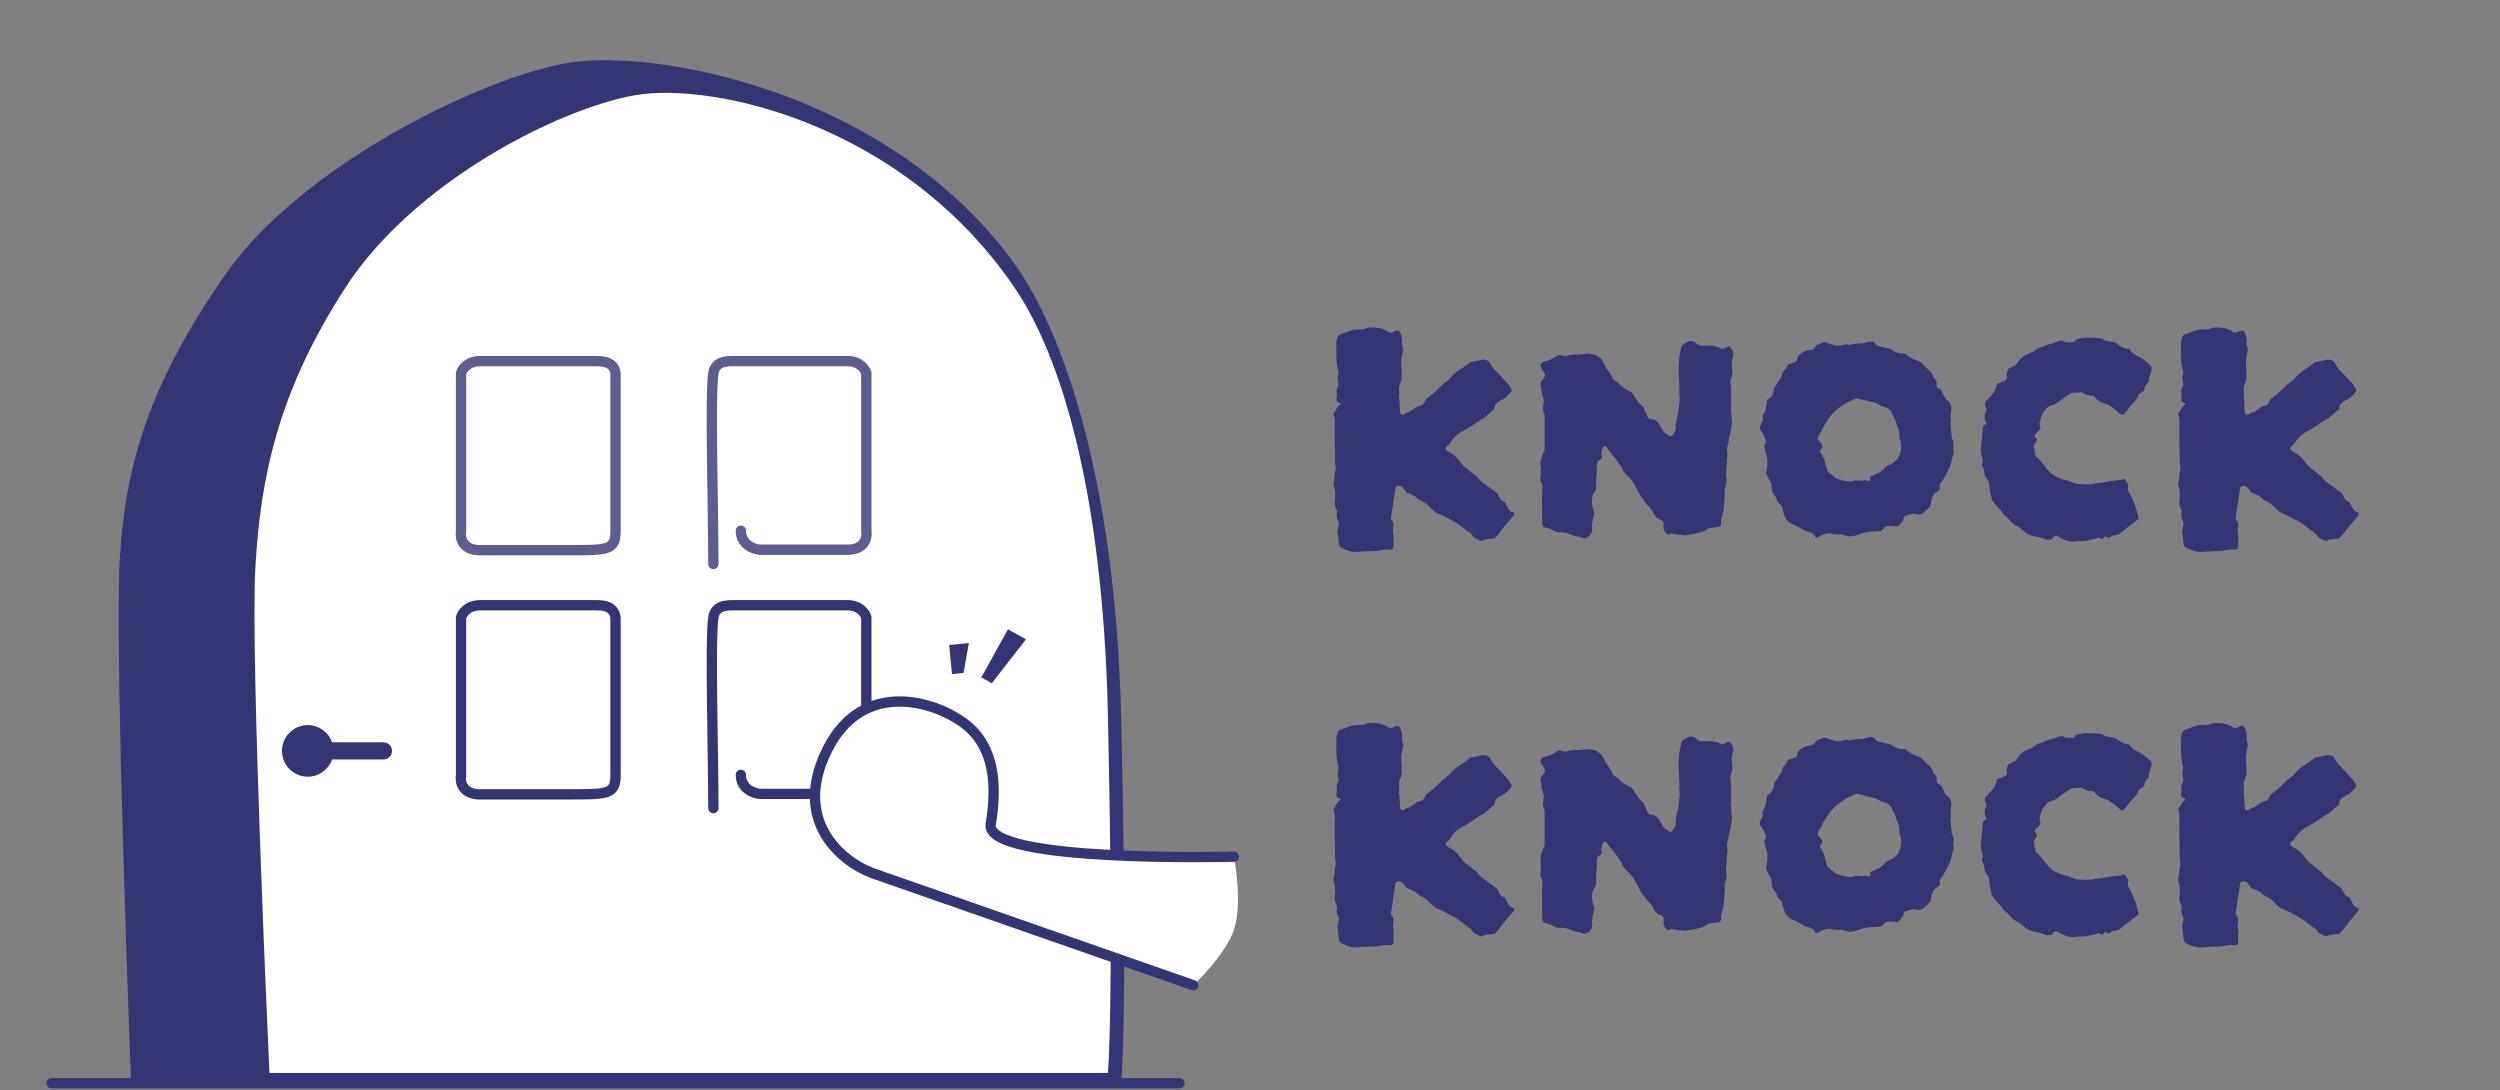 <svg width="727" height="317" viewBox="0 0 727 317" fill="none" xmlns="http://www.w3.org/2000/svg">
<rect x="0" y="0" width="727" height="317" fill="#808080" stroke="none"/>
<path d="M36.347 162.317C34.705 189.052 39.631 315 39.631 315H324.527C325.211 307.927 326.169 276.722 324.527 208.483C322.885 140.244 307.824 96.682 293.328 76.928C257.203 27.701 190.289 15.675 165.658 19.729C141.028 23.782 88.728 49.174 66.725 80.747C44.721 112.321 37.989 135.582 36.347 162.317Z" fill="#343575"/>
<path d="M15 315H39.631M343 315H324.527M39.631 315C39.631 315 34.705 189.052 36.347 162.317C37.989 135.582 44.721 112.321 66.725 80.747C88.728 49.174 141.028 23.782 165.658 19.729C190.289 15.675 257.203 27.701 293.328 76.928C307.824 96.682 322.885 140.244 324.527 208.483C326.169 276.722 325.211 307.927 324.527 315M39.631 315H324.527" stroke="#343575" stroke-width="3" stroke-linecap="round"/>
<path d="M74.251 165.194C72.768 191.166 78.353 312 78.353 312H322.181C322.799 305.129 323.664 274.215 322.181 207.924C320.698 141.634 308.057 102.732 294.966 83.542C262.343 35.72 206.851 23.76 184.608 27.697C162.365 31.635 120.377 52.87 100.507 83.542C80.636 114.213 75.733 139.222 74.251 165.194Z" fill="white"/>
<path fill-rule="evenodd" clip-rule="evenodd" d="M96.573 220.858C95.544 223.771 92.766 225.858 89.5 225.858C85.358 225.858 82 222.501 82 218.358C82 214.216 85.358 210.858 89.5 210.858C92.766 210.858 95.544 212.945 96.573 215.858H111.5C112.881 215.858 114 216.978 114 218.358C114 219.739 112.881 220.858 111.5 220.858H96.573Z" fill="#343575"/>
<g opacity="0.8">
<path d="M134.074 154.45V108.536C134.411 107.359 135.992 105.004 139.627 105.004H172.438C174.457 105.004 178.415 104.738 179 108.536V154.45C179 160 176.737 160 165.371 160H139.627C134.377 160 133.737 156.3 134.074 154.45Z" stroke="#343575" stroke-width="3" stroke-linecap="round"/>
<path d="M215.441 154.321C215.441 158.347 219.106 159.689 220.939 159.857C227.27 159.857 241.231 159.857 246.429 159.857C251.627 159.857 252.26 156.166 251.927 154.321V108.527C251.593 107.352 250.027 105.004 246.429 105.004H213.942C211.943 105.004 208.023 104.739 207.444 108.527C206.445 115.069 207.444 147.729 207.444 164" stroke="#343575" stroke-width="3" stroke-linecap="round"/>
</g>
<path d="M134.074 225.45V179.536C134.411 178.359 135.992 176.004 139.627 176.004H172.438C174.457 176.004 178.415 175.738 179 179.536V225.45C179 231 176.737 231 165.371 231H139.627C134.377 231 133.737 227.3 134.074 225.45Z" stroke="#343575" stroke-width="3" stroke-linecap="round"/>
<path d="M215.441 225.321C215.441 229.347 219.106 230.689 220.939 230.857C227.27 230.857 241.231 230.857 246.429 230.857C251.627 230.857 252.26 227.166 251.927 225.321V179.527C251.593 178.352 250.027 176.004 246.429 176.004H213.942C211.943 176.004 208.023 175.739 207.444 179.527C206.445 186.069 207.444 218.729 207.444 235" stroke="#343575" stroke-width="3" stroke-linecap="round"/>
<path d="M253.531 253.845L347.03 286.52C347.03 286.52 356.317 277.793 358.816 270.409C361.48 262.534 358.816 249.121 358.816 249.121C358.816 249.121 286.217 251.011 288.102 239.673C289.988 228.335 289.249 217.164 280.638 210.541C272.027 203.917 250.938 197.235 240.567 218.021C230.196 238.807 244.889 250.565 253.531 253.845Z" fill="white"/>
<path d="M347.03 286.52L253.531 253.845C244.889 250.565 230.196 238.807 240.567 218.021C250.938 197.235 272.027 203.917 280.638 210.541C289.249 217.164 289.988 228.335 288.102 239.673C286.217 251.011 358.816 249.121 358.816 249.121" stroke="#343575" stroke-width="3" stroke-linecap="round"/>
<path d="M293.115 183L298.362 185.91L288.417 198.69L285.356 196.993L293.115 183Z" fill="#343575"/>
<path d="M276 187.566L281.754 186.992L280.201 195.694L276.844 196.029L276 187.566Z" fill="#343575"/>
<path d="M440.352 149.088C440.288 149.28 440.256 149.472 440.256 149.664C440.32 149.792 440.288 149.888 440.16 149.952C439.392 150.848 438.592 151.776 437.76 152.736C436.992 153.696 436.224 154.688 435.456 155.712L434.592 156.576C434.272 156.64 433.92 156.672 433.536 156.672C433.216 156.672 432.864 156.704 432.48 156.768C432.224 156.832 431.936 156.896 431.616 156.96C431.36 157.088 431.104 157.216 430.848 157.344C430.272 157.152 429.76 156.928 429.312 156.672C428.864 156.48 428.48 156.16 428.16 155.712C428.096 155.456 427.904 155.232 427.584 155.04C426.624 154.336 425.664 153.632 424.704 152.928C423.744 152.16 422.72 151.52 421.632 151.008C421.376 150.88 421.12 150.752 420.864 150.624C420.608 150.496 420.32 150.336 420 150.144C419.68 150.016 419.328 149.856 418.944 149.664C418.56 149.472 418.112 149.28 417.6 149.088C417.344 148.832 417.024 148.576 416.64 148.32C416.32 148 416 147.68 415.68 147.36C415.104 146.72 414.368 146.176 413.472 145.728C413.088 145.6 412.736 145.408 412.416 145.152C412.096 144.832 411.776 144.544 411.456 144.288C410.624 143.84 409.824 143.488 409.056 143.232C408.544 142.592 408.128 142.048 407.808 141.6C407.296 141.28 406.72 141.216 406.08 141.408C406.016 141.472 405.952 141.568 405.888 141.696C405.824 141.76 405.792 141.856 405.792 141.984C405.6 143.392 405.376 144.864 405.12 146.4C404.928 147.872 404.704 149.344 404.448 150.816C404.576 150.944 404.672 151.104 404.736 151.296C404.864 151.488 404.992 151.68 405.12 151.872C405.248 152.448 405.248 153.056 405.12 153.696C405.056 154.272 405.088 154.848 405.216 155.424C405.28 156 405.28 156.576 405.216 157.152C405.216 157.728 405.216 158.304 405.216 158.88C405.216 159.52 404.928 159.84 404.352 159.84C403.648 159.776 402.976 159.776 402.336 159.84C401.696 159.968 401.024 160.096 400.32 160.224C399.296 160.288 398.24 160.32 397.152 160.32C396.128 160.384 395.136 160.448 394.176 160.512C393.536 160.512 392.928 160.416 392.352 160.224C391.776 160.032 391.2 159.808 390.624 159.552C389.856 159.296 389.44 158.848 389.376 158.208C389.312 157.696 389.248 157.152 389.184 156.576C389.184 156.064 389.12 155.584 388.992 155.136C388.928 154.624 388.96 154.144 389.088 153.696C389.216 153.248 389.312 152.8 389.376 152.352C389.248 151.84 389.088 151.36 388.896 150.912C388.768 150.464 388.704 149.952 388.704 149.376C388.832 149.12 388.864 148.896 388.8 148.704C388.736 148.512 388.672 148.32 388.608 148.128C388.352 147.616 388.192 147.072 388.128 146.496C388.128 145.92 388.16 145.376 388.224 144.864C388.288 144.16 388.288 143.488 388.224 142.848C388.16 142.208 388 141.632 387.744 141.12C387.808 140.544 387.872 140.032 387.936 139.584C388.064 139.072 388.128 138.592 388.128 138.144C388.128 137.76 388.192 137.376 388.32 136.992C388.448 136.544 388.48 136.096 388.416 135.648C388.352 135.2 388.288 134.752 388.224 134.304C388.224 133.856 388.224 133.408 388.224 132.96C388.224 131.296 388.192 129.696 388.128 128.16C388.128 126.56 388.128 124.96 388.128 123.36C388.256 122.272 388.128 121.28 387.744 120.384C388.128 119.872 388.416 119.392 388.608 118.944C388.864 118.432 389.248 117.984 389.76 117.6C389.952 117.408 389.76 117.216 389.184 117.024C389.12 117.024 389.056 117.024 388.992 117.024C388.992 116.96 388.96 116.928 388.896 116.928C388.64 116.48 388.576 116.032 388.704 115.584C388.832 115.072 388.832 114.592 388.704 114.144C388.64 113.632 388.704 113.184 388.896 112.8C389.152 112.416 389.28 112 389.28 111.552C389.216 111.232 389.152 110.944 389.088 110.688C389.088 110.432 389.056 110.176 388.992 109.92C389.056 109.728 389.088 109.504 389.088 109.248C389.152 108.928 389.216 108.64 389.28 108.384C388.896 106.912 388.672 105.44 388.608 103.968C388.608 102.496 388.608 101.024 388.608 99.552C388.608 99.168 388.704 98.784 388.896 98.4C388.896 98.144 388.96 97.952 389.088 97.824C389.216 97.632 389.344 97.472 389.472 97.344C390.432 96.96 391.392 96.608 392.352 96.288C393.312 95.904 394.304 95.744 395.328 95.808C395.84 95.872 396.384 95.808 396.96 95.616C397.664 95.296 398.368 95.168 399.072 95.232C399.776 95.232 400.48 95.296 401.184 95.424C401.696 95.552 402.176 95.712 402.624 95.904C403.072 96.032 403.488 96.288 403.872 96.672C404.384 96.736 404.832 96.672 405.216 96.48C405.664 96.224 406.112 96.096 406.56 96.096C406.624 96.16 406.688 96.192 406.752 96.192C406.88 96.192 406.944 96.256 406.944 96.384C407.456 97.216 407.712 98.112 407.712 99.072C407.648 99.456 407.648 99.872 407.712 100.32C407.84 100.704 407.968 101.152 408.096 101.664C407.968 102.048 407.872 102.496 407.808 103.008C407.744 103.456 407.648 103.936 407.52 104.448C407.456 105.152 407.456 105.888 407.52 106.656C407.584 107.168 407.616 107.712 407.616 108.288C407.616 108.864 407.616 109.408 407.616 109.92C407.616 110.112 407.584 110.304 407.52 110.496C407.456 110.624 407.424 110.752 407.424 110.88C407.104 111.584 406.912 112.16 406.848 112.608C406.848 112.992 406.848 113.376 406.848 113.76C406.848 114.08 406.88 114.432 406.944 114.816C406.944 114.88 406.912 115.008 406.848 115.2C406.784 115.392 406.784 115.552 406.848 115.68C406.976 116.32 407.04 116.992 407.04 117.696C407.04 118.336 407.072 119.008 407.136 119.712C407.136 120.16 407.328 120.48 407.712 120.672C408.096 120.608 408.448 120.448 408.768 120.192C409.088 119.936 409.472 119.808 409.92 119.808C410.624 119.232 411.296 118.752 411.936 118.368C412.192 118.24 412.416 118.144 412.608 118.08C412.864 118.016 413.12 117.952 413.376 117.888C413.76 117.696 414.016 117.408 414.144 117.024C414.336 116.576 414.56 116.224 414.816 115.968C416.224 114.944 417.472 113.856 418.56 112.704C418.88 112.384 419.232 112.064 419.616 111.744C420.064 111.36 420.48 111.04 420.864 110.784C420.992 110.656 421.12 110.56 421.248 110.496C421.376 110.368 421.472 110.272 421.536 110.208C422.368 109.12 423.36 108.224 424.512 107.52C425.664 106.816 426.688 106.08 427.584 105.312C428.288 105.184 428.96 105.056 429.6 104.928C430.24 104.736 430.848 104.608 431.424 104.544C432.512 104.672 433.184 105.088 433.44 105.792C433.568 106.048 433.696 106.272 433.824 106.464C434.016 106.656 434.176 106.88 434.304 107.136C435.008 107.84 435.712 108.576 436.416 109.344C437.12 110.112 437.824 110.88 438.528 111.648C438.72 111.84 438.88 112.064 439.008 112.32C439.2 112.576 439.36 112.832 439.488 113.088C439.616 113.344 439.616 113.568 439.488 113.76C439.424 113.952 439.328 114.112 439.2 114.24C438.816 114.624 438.4 115.04 437.952 115.488C437.568 115.872 437.088 116.16 436.512 116.352C436.384 116.416 436.256 116.512 436.128 116.64C436 116.704 435.872 116.768 435.744 116.832C435.424 117.088 435.136 117.376 434.88 117.696C434.688 117.952 434.624 118.304 434.688 118.752C434.496 119.008 434.304 119.2 434.112 119.328L431.808 121.344C431.808 121.344 431.744 121.408 431.616 121.536C430.656 121.984 429.76 122.528 428.928 123.168C428.16 123.744 427.328 124.288 426.432 124.8C425.472 125.248 424.576 125.792 423.744 126.432C422.976 127.072 422.304 127.84 421.728 128.736C421.6 129.056 421.376 129.312 421.056 129.504C420.736 129.696 420.512 129.984 420.384 130.368C420.384 130.688 420.448 130.88 420.576 130.944C420.704 131.008 420.864 131.104 421.056 131.232C421.248 131.36 421.44 131.488 421.632 131.616C422.208 131.872 422.72 132.224 423.168 132.672C423.616 133.056 424.032 133.504 424.416 134.016C424.864 134.656 425.376 135.264 425.952 135.84C426.592 136.352 427.264 136.864 427.968 137.376C428.16 137.504 428.384 137.696 428.64 137.952C428.896 138.144 429.152 138.336 429.408 138.528C429.856 139.168 430.368 139.712 430.944 140.16C431.584 140.608 432.192 141.056 432.768 141.504C433.152 141.76 433.536 142.048 433.92 142.368C434.368 142.688 434.816 143.008 435.264 143.328C435.584 143.776 435.872 144.288 436.128 144.864C436.384 145.44 436.864 145.792 437.568 145.92C437.952 146.624 438.304 147.296 438.624 147.936C438.944 148.576 439.52 148.96 440.352 149.088ZM503.902 103.968C503.646 104.672 503.55 105.376 503.614 106.08C503.678 106.784 503.742 107.488 503.806 108.192V108.672C503.742 108.992 503.646 109.344 503.518 109.728C503.39 110.112 503.262 110.496 503.134 110.88C503.326 111.968 503.422 113.056 503.422 114.144C503.422 115.168 503.422 116.192 503.422 117.216C503.422 117.728 503.39 118.24 503.326 118.752C503.326 119.2 503.358 119.648 503.422 120.096C503.422 120.544 503.454 120.992 503.518 121.44C503.582 121.888 503.646 122.368 503.71 122.88C503.582 123.52 503.454 124.256 503.326 125.088C503.262 125.856 503.07 126.624 502.75 127.392C502.75 128.16 502.622 128.928 502.366 129.696C502.174 130.464 502.174 131.232 502.366 132C502.302 132.64 502.238 133.28 502.174 133.92C502.174 134.56 502.142 135.232 502.078 135.936C502.014 136.512 501.95 137.088 501.886 137.664C501.886 138.24 501.95 138.816 502.078 139.392C502.078 139.968 501.982 140.608 501.79 141.312C501.47 142.08 501.406 142.784 501.598 143.424C501.534 144.64 501.438 145.888 501.31 147.168C501.246 148.448 500.99 149.696 500.542 150.912C500.478 151.168 500.446 151.488 500.446 151.872C500.446 152.192 500.478 152.416 500.542 152.544L499.87 153.216C499.358 153.28 498.846 153.344 498.334 153.408C497.886 153.472 497.406 153.536 496.894 153.6C496.702 153.664 496.478 153.792 496.222 153.984C496.03 154.112 495.742 154.304 495.358 154.56C494.462 154.816 493.566 155.04 492.67 155.232C491.774 155.36 490.878 155.52 489.982 155.712C489.534 155.584 489.118 155.52 488.734 155.52C488.414 155.52 488.094 155.488 487.774 155.424C487.518 155.36 487.23 155.328 486.91 155.328C486.654 155.264 486.366 155.2 486.046 155.136C485.918 155.2 485.758 155.264 485.566 155.328C485.374 155.392 485.214 155.456 485.086 155.52L484.126 154.656C483.87 154.144 483.742 153.664 483.742 153.216C483.806 152.768 483.806 152.32 483.742 151.872C483.486 151.488 483.166 151.232 482.782 151.104C482.398 150.976 482.046 150.784 481.726 150.528C481.278 150.016 480.926 149.472 480.67 148.896C480.414 148.32 480.03 147.808 479.518 147.36C479.07 146.976 478.686 146.528 478.366 146.016C478.11 145.504 477.758 145.056 477.31 144.672C476.99 143.968 476.638 143.296 476.254 142.656C475.87 142.016 475.518 141.376 475.198 140.736C474.878 140.16 474.526 139.648 474.142 139.2C473.758 138.88 473.374 138.528 472.99 138.144C472.67 137.696 472.318 137.28 471.934 136.896C471.87 136.448 471.71 136.064 471.454 135.744C471.198 135.424 470.942 135.072 470.686 134.688C470.174 133.792 469.566 132.96 468.862 132.192C468.158 131.424 467.518 130.592 466.942 129.696C466.814 129.76 466.686 129.792 466.558 129.792C466.43 129.792 466.334 129.856 466.27 129.984C465.886 130.56 465.694 131.296 465.694 132.192C465.694 132.384 465.726 132.576 465.79 132.768C465.854 132.96 465.822 133.152 465.694 133.344C465.566 133.472 465.406 133.6 465.214 133.728C465.022 133.856 464.83 133.984 464.638 134.112C464.382 134.752 464.286 135.424 464.35 136.128C464.414 136.832 464.382 137.536 464.254 138.24C464.19 138.88 464.158 139.552 464.158 140.256C464.158 140.96 464.158 141.632 464.158 142.272L463.198 144C462.942 144.896 462.878 145.792 463.006 146.688C463.134 147.584 463.358 148.48 463.678 149.376C463.486 149.824 463.326 150.336 463.198 150.912C463.134 151.36 463.07 151.84 463.006 152.352C462.942 152.8 462.942 153.28 463.006 153.792C463.07 155.072 462.43 155.968 461.086 156.48C460.958 156.48 460.766 156.512 460.51 156.576C459.934 156.256 459.294 156.064 458.59 156C457.886 155.872 457.182 155.648 456.478 155.328C455.838 155.008 455.198 154.848 454.558 154.848C453.918 154.784 453.31 154.752 452.734 154.752C452.414 154.624 452.062 154.464 451.678 154.272C451.358 154.016 451.038 153.856 450.718 153.792C450.398 153.664 450.078 153.568 449.758 153.504C449.438 153.44 449.118 153.344 448.798 153.216C448.734 153.088 448.67 152.928 448.606 152.736C448.606 152.544 448.574 152.416 448.51 152.352C448.446 151.264 448.414 150.24 448.414 149.28C448.478 148.256 448.478 147.264 448.414 146.304C448.414 145.6 448.414 144.896 448.414 144.192C448.478 143.488 448.51 142.784 448.51 142.08V141.12C448.446 140.8 448.318 140.48 448.126 140.16C447.934 139.776 447.87 139.392 447.934 139.008C447.998 138.624 448.03 138.24 448.03 137.856C448.03 137.472 448.03 137.12 448.03 136.8C448.158 136.416 448.158 136.032 448.03 135.648C447.966 135.264 447.934 134.912 447.934 134.592C448.062 133.952 448.222 133.312 448.414 132.672C448.606 132.032 448.862 131.456 449.182 130.944V120.96C449.182 120.704 449.15 120.512 449.086 120.384C448.766 119.744 448.638 119.136 448.702 118.56C448.766 118.24 448.798 117.92 448.798 117.6C448.862 117.216 448.926 116.864 448.99 116.544C448.862 116.096 448.734 115.648 448.606 115.2C448.478 114.752 448.35 114.304 448.222 113.856C448.35 113.472 448.318 113.056 448.126 112.608C447.998 112.16 447.966 111.712 448.03 111.264C448.158 110.88 448.382 110.56 448.702 110.304C449.022 109.984 449.214 109.6 449.278 109.152C449.214 108.64 448.99 108.16 448.606 107.712C448.222 107.2 448.03 106.624 448.03 105.984C448.35 105.472 448.67 105.184 448.99 105.12C449.694 104.992 450.334 104.8 450.91 104.544C451.55 104.224 452.158 103.872 452.734 103.488C452.798 103.424 453.054 103.328 453.502 103.2C453.758 103.264 454.014 103.328 454.27 103.392C454.59 103.456 454.942 103.52 455.326 103.584C455.838 103.392 456.35 103.264 456.862 103.2C457.438 103.136 458.046 103.104 458.686 103.104C459.198 103.104 459.678 103.072 460.126 103.008C460.638 102.944 461.214 102.88 461.854 102.816C462.174 102.88 462.494 102.944 462.814 103.008C463.198 103.072 463.582 103.136 463.966 103.2C464.478 103.456 464.926 103.776 465.31 104.16C465.758 104.48 466.078 104.896 466.27 105.408C466.654 106.304 467.134 107.136 467.71 107.904C468.286 108.672 468.734 109.472 469.054 110.304C469.374 110.56 469.694 110.784 470.014 110.976C470.398 111.168 470.686 111.424 470.878 111.744C471.39 112.256 471.966 112.704 472.606 113.088C473.246 113.472 473.886 113.824 474.526 114.144C475.102 114.912 475.614 115.68 476.062 116.448C476.574 117.216 477.182 117.856 477.886 118.368C478.142 118.88 478.366 119.392 478.558 119.904C478.75 120.416 478.942 120.864 479.134 121.248C479.39 121.632 479.678 121.856 479.998 121.92C480.382 121.92 480.702 121.952 480.958 122.016C481.086 122.08 481.182 122.144 481.246 122.208C481.374 122.208 481.47 122.24 481.534 122.304C482.046 122.752 482.462 123.264 482.782 123.84C483.102 124.352 483.422 124.928 483.742 125.568C484.062 125.76 484.35 125.984 484.606 126.24C484.862 126.432 485.15 126.624 485.47 126.816C485.598 126.88 485.726 126.912 485.854 126.912C486.046 126.848 486.174 126.816 486.238 126.816C486.558 126.368 486.814 125.952 487.006 125.568C487.262 125.12 487.358 124.64 487.294 124.128C487.23 123.936 487.23 123.744 487.294 123.552C487.358 123.36 487.39 123.136 487.39 122.88C487.518 122.112 487.678 121.344 487.87 120.576C488.062 119.808 488.19 119.008 488.254 118.176C488.318 117.6 488.382 117.024 488.446 116.448C488.51 115.808 488.478 115.232 488.35 114.72C488.414 113.696 488.414 112.736 488.35 111.84C488.286 110.88 488.222 109.92 488.158 108.96C488.094 107.552 488.126 106.176 488.254 104.832C488.382 103.488 488.638 102.112 489.022 100.704C489.022 100.64 489.022 100.608 489.022 100.608C489.086 100.608 489.118 100.576 489.118 100.512C489.374 100.192 489.63 100 489.886 99.936C490.206 99.808 490.494 99.648 490.75 99.456C491.07 99.264 491.39 99.168 491.71 99.168C492.03 99.168 492.35 99.232 492.67 99.36C493.054 99.68 493.47 100 493.918 100.32C494.046 100.32 494.142 100.352 494.206 100.416C494.334 100.48 494.462 100.512 494.59 100.512H497.758C498.206 100.576 498.654 100.672 499.102 100.8C499.55 100.864 499.998 101.056 500.446 101.376C500.574 101.44 500.67 101.472 500.734 101.472C500.862 101.408 500.958 101.408 501.022 101.472C501.342 101.344 501.63 101.216 501.886 101.088C502.206 100.896 502.526 100.768 502.846 100.704C502.974 100.768 503.07 100.864 503.134 100.992C503.262 101.056 503.39 101.184 503.518 101.376C503.774 101.76 503.934 102.176 503.998 102.624C504.126 103.072 504.094 103.52 503.902 103.968ZM554.21 149.952C554.146 149.888 554.082 149.856 554.018 149.856L554.114 149.952C553.858 150.08 553.666 150.368 553.538 150.816C553.474 151.264 553.314 151.584 553.058 151.776C552.994 151.968 552.77 152.256 552.386 152.64C552.002 153.024 551.714 153.184 551.522 153.12C550.626 152.928 549.57 152.928 548.354 153.12C548.162 153.312 547.97 153.504 547.778 153.696C547.586 153.888 547.33 154.112 547.01 154.368C546.946 154.368 546.882 154.4 546.818 154.464C546.754 154.464 546.658 154.464 546.53 154.464C546.338 154.528 546.05 154.56 545.666 154.56C543.618 154.496 541.602 154.88 539.618 155.712C539.17 155.84 538.69 155.936 538.178 156C537.666 156 537.154 155.904 536.642 155.712C536.258 155.52 535.874 155.424 535.49 155.424C535.17 155.36 534.818 155.36 534.434 155.424C533.602 155.424 532.802 155.296 532.034 155.04C531.714 155.104 531.362 155.168 530.978 155.232C530.658 155.296 530.338 155.392 530.018 155.52C529.698 155.648 529.378 155.808 529.058 156C528.738 156.256 528.386 156.352 528.002 156.288C527.938 156.16 527.842 156.032 527.714 155.904C527.586 155.712 527.458 155.488 527.33 155.232C527.202 155.168 527.042 155.104 526.85 155.04C526.658 154.912 526.498 154.816 526.37 154.752C525.538 154.624 524.77 154.336 524.066 153.888C523.106 153.248 522.178 152.768 521.282 152.448C520.834 152.32 520.45 152.096 520.13 151.776C519.874 151.392 519.586 151.072 519.266 150.816C519.01 150.176 518.786 149.568 518.594 148.992C518.402 148.416 518.274 147.808 518.21 147.168C518.018 147.04 517.858 146.912 517.73 146.784C517.602 146.592 517.474 146.432 517.346 146.304C516.962 146.048 516.77 145.824 516.77 145.632C516.706 145.056 516.514 144.608 516.194 144.288C515.874 143.968 515.586 143.52 515.33 142.944C515.33 142.816 515.298 142.624 515.234 142.368C515.234 142.112 515.202 141.856 515.138 141.6C515.138 141.472 515.138 141.312 515.138 141.12C515.138 140.864 515.106 140.672 515.042 140.544C514.786 140.032 514.53 139.552 514.273 139.104C514.018 138.592 513.794 138.112 513.602 137.664C513.602 137.344 513.666 136.864 513.794 136.224C514.114 134.88 514.082 133.568 513.698 132.288C513.506 131.84 513.378 131.392 513.314 130.944C513.25 130.496 513.154 130.048 513.026 129.6C513.09 129.472 513.154 129.312 513.218 129.12C513.346 128.864 513.474 128.672 513.602 128.544L512.93 126.528C512.802 126.208 512.61 125.92 512.354 125.664C512.162 125.344 511.97 125.056 511.778 124.8C511.714 124.288 511.81 123.808 512.066 123.36C512.386 122.912 512.578 122.464 512.642 122.016C512.642 121.824 512.61 121.632 512.546 121.44C512.546 121.248 512.546 121.056 512.546 120.864C513.058 120.16 513.378 119.424 513.506 118.656C513.698 117.888 513.826 117.088 513.89 116.256C514.338 116 514.722 115.712 515.042 115.392C515.362 115.072 515.586 114.656 515.714 114.144C515.778 113.952 515.81 113.728 515.81 113.472C515.874 113.216 515.938 112.96 516.002 112.704C516.322 112.192 516.642 111.68 516.962 111.168C517.346 110.592 517.698 110.08 518.018 109.632C518.146 109.312 518.242 108.96 518.306 108.576C518.434 108.192 518.626 107.872 518.882 107.616C519.202 107.424 519.426 107.168 519.554 106.848C519.746 106.528 519.906 106.208 520.034 105.888C520.482 105.824 520.866 105.728 521.186 105.6C521.506 105.472 521.794 105.376 522.049 105.312C522.37 105.12 522.53 104.928 522.53 104.736C522.722 103.84 523.106 103.2 523.682 102.816C524.322 102.368 525.026 102.048 525.794 101.856C526.05 101.792 526.274 101.76 526.466 101.76C526.658 101.696 526.914 101.632 527.234 101.568C527.362 101.44 527.522 101.28 527.714 101.088C527.906 100.832 528.098 100.576 528.29 100.32C528.674 100.192 529.026 100.064 529.346 99.936C529.73 99.808 530.05 99.68 530.306 99.552H530.978C531.49 99.744 532.002 99.936 532.514 100.128C533.09 100.256 533.698 100.416 534.338 100.608C534.85 100.544 535.362 100.448 535.874 100.32C536.45 100.128 536.994 100.096 537.506 100.224C537.57 100.224 537.634 100.256 537.698 100.32C537.762 100.32 537.826 100.288 537.89 100.224C538.338 100.224 538.786 100.16 539.234 100.032C539.682 99.904 540.13 99.872 540.578 99.936C540.962 99.936 541.346 99.904 541.73 99.84C542.178 99.776 542.594 99.648 542.978 99.456C543.298 99.392 543.586 99.36 543.842 99.36C544.162 99.296 544.482 99.328 544.802 99.456C544.994 99.648 545.186 99.84 545.378 100.032C545.57 100.16 545.794 100.352 546.05 100.608C546.562 100.672 547.106 100.8 547.682 100.992C548.322 101.12 548.962 101.28 549.602 101.472C549.922 101.536 550.21 101.696 550.466 101.952C550.786 102.208 551.17 102.4 551.618 102.528C552.002 102.656 552.386 102.752 552.77 102.816C553.218 102.816 553.666 102.816 554.114 102.816C555.138 103.84 556.354 104.544 557.762 104.928C557.89 104.992 558.018 105.056 558.146 105.12C558.274 105.184 558.402 105.248 558.53 105.312C559.042 105.76 559.522 106.24 559.97 106.752C560.482 107.2 560.962 107.648 561.41 108.096C561.858 108.608 562.114 109.152 562.177 109.728C562.69 110.176 562.978 110.528 563.042 110.784C563.17 110.976 563.234 111.584 563.234 112.608C563.618 112.8 563.97 113.024 564.29 113.28C564.61 113.472 564.802 113.792 564.866 114.24C564.994 114.496 565.122 114.752 565.25 115.008C565.378 115.2 565.474 115.424 565.538 115.68C565.73 115.936 565.922 116.16 566.114 116.352C566.37 116.48 566.626 116.672 566.882 116.928C567.074 117.376 567.234 117.824 567.362 118.272C567.49 118.656 567.49 119.104 567.362 119.616C567.234 120.064 567.202 120.544 567.266 121.056C567.33 121.568 567.33 122.112 567.266 122.688C567.202 123.2 567.202 123.744 567.266 124.32C567.33 124.896 567.394 125.44 567.458 125.952C567.522 126.208 567.554 126.496 567.554 126.816C567.554 127.072 567.586 127.296 567.65 127.488C567.906 127.936 568.034 128.384 568.034 128.832C568.098 129.28 568.098 129.728 568.034 130.176C568.034 130.432 568.034 130.688 568.034 130.944C568.098 131.136 568.13 131.392 568.13 131.712C567.874 132.544 567.65 133.408 567.458 134.304C567.266 135.136 566.978 135.936 566.594 136.704C566.21 137.408 565.826 138.112 565.442 138.816C565.058 139.52 564.61 140.192 564.098 140.832V142.464C563.778 142.656 563.458 142.88 563.138 143.136C562.882 143.328 562.658 143.488 562.466 143.616C562.018 144.384 561.73 145.088 561.602 145.728C561.538 146.304 561.41 146.848 561.218 147.36C560.962 147.616 560.706 147.872 560.45 148.128C560.194 148.384 559.906 148.64 559.586 148.896C559.266 149.152 558.882 149.376 558.434 149.568C558.05 149.696 557.602 149.664 557.09 149.472C556.514 149.344 556.034 149.376 555.65 149.568C555.394 149.632 555.138 149.696 554.882 149.76C554.626 149.824 554.402 149.888 554.21 149.952ZM552.674 128.256C552.546 127.936 552.45 127.648 552.386 127.392C552.386 127.072 552.354 126.752 552.29 126.432C552.29 125.92 552.258 125.504 552.194 125.184C552.066 124.672 551.874 124.128 551.618 123.552C551.426 122.912 551.202 122.304 550.946 121.728C550.882 121.472 550.754 121.216 550.562 120.96C550.434 120.64 550.306 120.352 550.178 120.096C549.666 119.072 548.866 118.464 547.778 118.272C547.586 118.208 547.362 118.144 547.106 118.08C546.85 117.952 546.626 117.824 546.434 117.696C546.05 117.44 545.666 117.248 545.282 117.12C544.898 116.992 544.514 116.896 544.13 116.832C543.618 116.704 543.074 116.576 542.498 116.448C541.922 116.256 541.378 116.128 540.866 116.064C540.226 115.744 539.618 115.776 539.042 116.16C537.314 116.864 535.746 117.792 534.338 118.944C532.93 120.032 531.714 121.536 530.69 123.456C530.498 123.712 530.306 124 530.114 124.32C529.986 124.64 529.858 124.96 529.73 125.28C529.474 125.6 529.25 125.952 529.058 126.336C528.866 126.656 528.706 126.976 528.578 127.296C528.642 127.808 528.866 128.224 529.25 128.544C529.634 128.864 529.858 129.28 529.922 129.792C529.922 130.048 529.826 130.304 529.634 130.56C529.442 130.752 529.314 130.976 529.25 131.232C529.378 131.488 529.538 131.776 529.73 132.096C529.922 132.416 530.082 132.736 530.21 133.056C530.402 133.376 530.53 133.728 530.594 134.112C530.722 134.432 530.818 134.784 530.882 135.168C531.01 135.488 531.106 135.808 531.17 136.128C531.298 136.448 531.394 136.768 531.458 137.088L532.802 138.144C532.994 138.272 533.186 138.464 533.378 138.72C533.634 138.912 533.89 139.072 534.146 139.2C534.914 139.392 535.586 139.584 536.161 139.776C536.674 139.904 537.122 139.968 537.506 139.968C537.89 139.968 538.306 139.968 538.754 139.968C538.754 139.968 538.722 139.968 538.658 139.968C538.658 139.968 538.658 140 538.658 140.064H538.85C538.786 140.064 538.754 140.032 538.754 139.968C538.882 139.84 539.042 139.776 539.234 139.776C539.426 139.712 539.586 139.68 539.714 139.68C540.098 139.68 540.482 139.712 540.866 139.776C541.314 139.776 541.762 139.744 542.21 139.68C542.338 139.552 542.498 139.552 542.69 139.68C542.946 139.744 543.17 139.808 543.362 139.872C543.618 139.872 543.81 139.808 543.938 139.68C543.938 139.424 543.906 139.2 543.842 139.008C543.842 138.816 543.938 138.656 544.13 138.528C544.962 138.08 545.762 137.728 546.53 137.472C546.85 137.216 547.106 136.992 547.298 136.8C547.554 136.608 547.778 136.384 547.97 136.128C548.226 136 548.418 135.84 548.546 135.648C548.738 135.456 548.962 135.328 549.218 135.264C549.794 135.072 550.274 134.816 550.658 134.496C551.106 134.112 551.522 133.728 551.906 133.344C551.97 133.216 552.002 133.12 552.002 133.056C552.066 132.928 552.13 132.8 552.194 132.672C552.898 131.2 553.058 129.728 552.674 128.256ZM625.633 107.52C625.569 107.904 625.473 108.288 625.345 108.672C625.217 109.056 625.089 109.44 624.961 109.824C624.897 110.08 624.865 110.464 624.865 110.976C624.673 111.168 624.481 111.392 624.289 111.648C624.161 111.84 623.969 112.096 623.713 112.416C623.713 112.672 623.649 113.056 623.521 113.568C623.265 113.76 623.009 113.952 622.753 114.144C622.497 114.336 622.209 114.528 621.889 114.72C621.825 114.976 621.729 115.232 621.601 115.488C621.473 115.68 621.345 115.936 621.217 116.256C620.513 116.896 619.873 117.6 619.297 118.368C618.785 119.136 618.177 119.872 617.473 120.576C617.089 120.704 616.705 120.576 616.321 120.192C615.937 119.808 615.521 119.456 615.073 119.136C614.689 118.752 614.241 118.432 613.729 118.176C613.537 118.048 613.409 117.952 613.345 117.888C613.281 117.824 613.185 117.728 613.057 117.6C612.801 117.6 612.513 117.536 612.193 117.408C611.937 117.28 611.681 117.184 611.425 117.12C611.105 117.056 610.817 116.928 610.561 116.736C610.305 116.544 610.049 116.352 609.793 116.16L608.737 115.008C608.097 115.136 607.489 115.072 606.913 114.816C606.401 114.56 605.825 114.304 605.185 114.048C604.737 114.112 604.289 114.144 603.841 114.144C603.393 114.144 602.913 114.176 602.401 114.24C601.953 114.496 601.505 114.784 601.057 115.104C600.609 115.424 600.161 115.744 599.713 116.064C599.137 116.512 598.561 116.928 597.985 117.312C597.473 117.632 596.865 117.856 596.161 117.984C596.097 117.984 596.001 118.048 595.873 118.176C595.745 118.24 595.617 118.304 595.489 118.368C595.233 118.624 594.945 118.944 594.625 119.328C594.369 119.712 594.113 120.064 593.857 120.384C593.537 121.344 593.281 122.208 593.089 122.976C593.153 123.232 593.185 123.456 593.185 123.648C593.249 123.84 593.313 124.032 593.377 124.224C593.377 124.608 593.185 124.96 592.801 125.28C592.609 125.536 592.385 125.76 592.129 125.952C591.937 126.08 591.777 126.336 591.649 126.72L592.321 127.776C592.385 128.032 592.289 128.288 592.033 128.544C591.841 128.8 591.681 129.088 591.553 129.408C591.553 129.472 591.521 129.504 591.457 129.504C591.393 129.504 591.361 129.536 591.361 129.6C591.489 130.048 591.585 130.56 591.649 131.136C591.777 131.648 591.873 132.16 591.937 132.672C592.577 133.184 593.121 133.728 593.569 134.304C594.081 134.88 594.561 135.488 595.009 136.128C595.329 136.512 595.649 136.864 595.969 137.184C596.353 137.504 596.705 137.824 597.025 138.144C597.665 138.464 598.305 138.784 598.945 139.104C599.649 139.36 600.321 139.552 600.961 139.68C601.473 139.744 601.921 139.904 602.305 140.16C602.753 140.352 603.265 140.544 603.841 140.736C604.417 140.736 605.057 140.768 605.761 140.832C606.465 140.832 607.169 140.832 607.873 140.832C608.321 140.832 608.609 140.8 608.737 140.736C609.441 140.544 610.113 140.448 610.753 140.448C611.393 140.384 612.033 140.256 612.673 140.064C613.377 139.936 614.049 139.84 614.689 139.776C615.393 139.712 616.065 139.648 616.705 139.584C616.833 139.584 616.993 139.52 617.185 139.392C617.441 139.264 617.665 139.264 617.857 139.392C618.113 139.648 618.305 139.904 618.433 140.16C618.561 140.416 618.721 140.704 618.913 141.024C618.849 141.216 618.817 141.472 618.817 141.792C618.817 142.048 618.817 142.336 618.817 142.656C620.225 145.024 621.281 147.744 621.985 150.816C621.025 151.52 620.065 152.256 619.105 153.024C618.209 153.728 617.249 154.496 616.225 155.328C615.777 155.52 615.265 155.648 614.689 155.712C614.177 155.712 613.761 155.968 613.441 156.48C613.185 156.352 612.929 156.256 612.673 156.192C612.481 156.128 612.321 156.064 612.193 156C611.937 156.064 611.777 156.192 611.713 156.384C611.649 156.576 611.553 156.736 611.425 156.864C611.041 156.672 610.689 156.48 610.369 156.288C610.305 156.352 610.145 156.416 609.889 156.48C609.697 156.544 609.537 156.608 609.409 156.672C608.769 156.8 608.161 156.928 607.585 157.056C607.009 157.248 606.401 157.344 605.761 157.344C605.313 157.344 604.801 157.344 604.225 157.344C603.649 157.408 603.105 157.472 602.593 157.536C602.465 157.536 602.305 157.504 602.113 157.44C601.921 157.44 601.697 157.408 601.441 157.344C600.609 157.088 600.065 156.896 599.809 156.768C599.553 156.64 599.009 156.32 598.177 155.808C597.665 155.744 597.281 155.904 597.025 156.288C596.833 156.736 596.577 156.96 596.257 156.96H595.105C594.593 156.768 594.081 156.576 593.569 156.384C593.057 156.192 592.513 156.064 591.937 156C591.489 155.936 591.073 155.84 590.689 155.712C590.369 155.52 589.985 155.36 589.537 155.232C589.089 154.848 588.609 154.464 588.097 154.08C587.649 153.632 587.169 153.28 586.657 153.024C586.209 152.832 585.761 152.576 585.313 152.256C584.929 151.872 584.577 151.488 584.257 151.104C584.001 150.72 583.713 150.432 583.393 150.24C583.073 149.984 582.785 149.696 582.529 149.376C582.081 148.672 581.537 148.032 580.897 147.456C580.577 147.136 580.289 146.816 580.033 146.496C579.841 146.112 579.585 145.76 579.265 145.44C579.073 144.544 578.881 143.648 578.689 142.752C578.561 141.856 578.433 140.928 578.305 139.968C578.177 139.84 578.017 139.648 577.825 139.392C577.697 139.072 577.505 138.784 577.249 138.528C577.185 138.016 577.089 137.472 576.961 136.896C576.833 136.256 576.609 135.68 576.289 135.168C576.353 134.912 576.449 134.592 576.577 134.208C576.577 133.888 576.577 133.728 576.577 133.728C576.065 132.32 575.905 130.976 576.097 129.696C576.225 128.8 576.321 127.872 576.385 126.912C576.513 125.888 576.609 124.896 576.673 123.936C576.865 123.808 577.025 123.68 577.153 123.552C577.345 123.424 577.537 123.296 577.729 123.168C576.961 121.952 576.961 120.608 577.729 119.136C577.409 118.496 577.249 117.984 577.249 117.6C577.249 117.216 577.249 117.024 577.249 117.024C577.505 116.768 577.729 116.512 577.921 116.256C578.113 116 578.337 115.744 578.593 115.488C579.105 115.04 579.553 114.496 579.937 113.856C580.129 113.536 580.289 113.184 580.417 112.8C580.609 112.416 580.673 112.064 580.609 111.744C581.121 111.424 581.633 111.2 582.145 111.072C582.721 110.88 583.169 110.592 583.489 110.208C583.553 110.144 583.617 110.016 583.681 109.824C583.681 109.632 583.649 109.408 583.585 109.152C583.585 108.896 583.585 108.608 583.585 108.288C583.777 108.032 583.937 107.68 584.065 107.232C584.513 106.976 584.897 106.784 585.217 106.656C585.537 106.528 585.857 106.368 586.177 106.176C586.305 106.048 586.401 105.92 586.465 105.792C586.593 105.664 586.689 105.536 586.753 105.408C587.393 104.384 588.193 103.648 589.153 103.2C589.537 103.072 589.921 102.912 590.305 102.72C590.689 102.528 591.041 102.368 591.361 102.24C591.553 102.112 591.713 101.984 591.841 101.856C592.033 101.664 592.225 101.504 592.417 101.376C592.865 101.248 593.345 101.088 593.857 100.896C594.305 100.704 594.753 100.512 595.201 100.32C595.713 100.128 596.225 100 596.737 99.936C597.185 99.808 597.601 99.648 597.985 99.456C598.433 99.264 598.849 99.136 599.233 99.072C599.553 98.944 599.809 98.976 600.001 99.168C600.257 99.296 600.513 99.424 600.769 99.552H602.785C603.105 99.424 603.329 99.264 603.457 99.072C603.585 98.816 603.777 98.656 604.033 98.592C604.929 98.4 605.601 98.272 606.049 98.208C606.497 98.144 607.073 98.144 607.777 98.208C608.481 98.208 609.537 98.272 610.945 98.4C611.265 98.464 611.521 98.592 611.713 98.784C611.969 98.976 612.257 99.104 612.577 99.168C613.025 99.168 613.441 99.232 613.825 99.36C614.273 99.424 614.721 99.52 615.169 99.648C615.745 100.096 616.353 100.512 616.993 100.896C617.633 101.216 618.369 101.408 619.201 101.472C619.585 102.112 620.065 102.624 620.641 103.008C621.281 103.392 621.921 103.744 622.561 104.064C623.137 104.384 623.681 104.768 624.193 105.216C624.705 105.664 625.185 106.144 625.633 106.656C625.633 106.784 625.633 106.944 625.633 107.136C625.697 107.264 625.697 107.392 625.633 107.52ZM685.977 149.088C685.913 149.28 685.881 149.472 685.881 149.664C685.945 149.792 685.913 149.888 685.785 149.952C685.017 150.848 684.217 151.776 683.385 152.736C682.617 153.696 681.849 154.688 681.081 155.712L680.217 156.576C679.897 156.64 679.545 156.672 679.161 156.672C678.841 156.672 678.489 156.704 678.105 156.768C677.849 156.832 677.561 156.896 677.241 156.96C676.985 157.088 676.729 157.216 676.473 157.344C675.897 157.152 675.385 156.928 674.937 156.672C674.489 156.48 674.105 156.16 673.785 155.712C673.721 155.456 673.529 155.232 673.209 155.04C672.249 154.336 671.289 153.632 670.329 152.928C669.369 152.16 668.345 151.52 667.257 151.008C667.001 150.88 666.745 150.752 666.489 150.624C666.233 150.496 665.945 150.336 665.625 150.144C665.305 150.016 664.953 149.856 664.569 149.664C664.185 149.472 663.737 149.28 663.225 149.088C662.969 148.832 662.649 148.576 662.265 148.32C661.945 148 661.625 147.68 661.305 147.36C660.729 146.72 659.993 146.176 659.097 145.728C658.713 145.6 658.361 145.408 658.041 145.152C657.721 144.832 657.401 144.544 657.081 144.288C656.249 143.84 655.449 143.488 654.681 143.232C654.169 142.592 653.753 142.048 653.433 141.6C652.921 141.28 652.345 141.216 651.705 141.408C651.641 141.472 651.577 141.568 651.513 141.696C651.449 141.76 651.417 141.856 651.417 141.984C651.225 143.392 651.001 144.864 650.745 146.4C650.553 147.872 650.329 149.344 650.073 150.816C650.201 150.944 650.297 151.104 650.361 151.296C650.489 151.488 650.617 151.68 650.745 151.872C650.873 152.448 650.873 153.056 650.745 153.696C650.681 154.272 650.713 154.848 650.841 155.424C650.905 156 650.905 156.576 650.841 157.152C650.841 157.728 650.841 158.304 650.841 158.88C650.841 159.52 650.553 159.84 649.977 159.84C649.273 159.776 648.601 159.776 647.961 159.84C647.321 159.968 646.649 160.096 645.945 160.224C644.921 160.288 643.865 160.32 642.777 160.32C641.753 160.384 640.761 160.448 639.801 160.512C639.161 160.512 638.553 160.416 637.977 160.224C637.401 160.032 636.825 159.808 636.249 159.552C635.481 159.296 635.065 158.848 635.001 158.208C634.937 157.696 634.873 157.152 634.809 156.576C634.809 156.064 634.745 155.584 634.617 155.136C634.553 154.624 634.585 154.144 634.713 153.696C634.841 153.248 634.937 152.8 635.001 152.352C634.873 151.84 634.713 151.36 634.521 150.912C634.393 150.464 634.329 149.952 634.329 149.376C634.457 149.12 634.489 148.896 634.425 148.704C634.361 148.512 634.297 148.32 634.233 148.128C633.977 147.616 633.817 147.072 633.753 146.496C633.753 145.92 633.785 145.376 633.849 144.864C633.913 144.16 633.913 143.488 633.849 142.848C633.785 142.208 633.625 141.632 633.369 141.12C633.433 140.544 633.497 140.032 633.561 139.584C633.689 139.072 633.753 138.592 633.753 138.144C633.753 137.76 633.817 137.376 633.945 136.992C634.073 136.544 634.105 136.096 634.041 135.648C633.977 135.2 633.913 134.752 633.849 134.304C633.849 133.856 633.849 133.408 633.849 132.96C633.849 131.296 633.817 129.696 633.753 128.16C633.753 126.56 633.753 124.96 633.753 123.36C633.881 122.272 633.753 121.28 633.369 120.384C633.753 119.872 634.041 119.392 634.233 118.944C634.489 118.432 634.873 117.984 635.385 117.6C635.577 117.408 635.385 117.216 634.809 117.024C634.745 117.024 634.681 117.024 634.617 117.024C634.617 116.96 634.585 116.928 634.521 116.928C634.265 116.48 634.201 116.032 634.329 115.584C634.457 115.072 634.457 114.592 634.329 114.144C634.265 113.632 634.329 113.184 634.521 112.8C634.777 112.416 634.905 112 634.905 111.552C634.841 111.232 634.777 110.944 634.713 110.688C634.713 110.432 634.681 110.176 634.617 109.92C634.681 109.728 634.713 109.504 634.713 109.248C634.777 108.928 634.841 108.64 634.905 108.384C634.521 106.912 634.297 105.44 634.233 103.968C634.233 102.496 634.233 101.024 634.233 99.552C634.233 99.168 634.329 98.784 634.521 98.4C634.521 98.144 634.585 97.952 634.713 97.824C634.841 97.632 634.969 97.472 635.097 97.344C636.057 96.96 637.017 96.608 637.977 96.288C638.937 95.904 639.929 95.744 640.953 95.808C641.465 95.872 642.009 95.808 642.585 95.616C643.289 95.296 643.993 95.168 644.697 95.232C645.401 95.232 646.105 95.296 646.809 95.424C647.321 95.552 647.801 95.712 648.249 95.904C648.697 96.032 649.113 96.288 649.497 96.672C650.009 96.736 650.457 96.672 650.841 96.48C651.289 96.224 651.737 96.096 652.185 96.096C652.249 96.16 652.313 96.192 652.377 96.192C652.505 96.192 652.569 96.256 652.569 96.384C653.081 97.216 653.337 98.112 653.337 99.072C653.273 99.456 653.273 99.872 653.337 100.32C653.465 100.704 653.593 101.152 653.721 101.664C653.593 102.048 653.497 102.496 653.433 103.008C653.369 103.456 653.273 103.936 653.145 104.448C653.081 105.152 653.081 105.888 653.145 106.656C653.209 107.168 653.241 107.712 653.241 108.288C653.241 108.864 653.241 109.408 653.241 109.92C653.241 110.112 653.209 110.304 653.145 110.496C653.081 110.624 653.049 110.752 653.049 110.88C652.729 111.584 652.537 112.16 652.473 112.608C652.473 112.992 652.473 113.376 652.473 113.76C652.473 114.08 652.505 114.432 652.569 114.816C652.569 114.88 652.537 115.008 652.473 115.2C652.409 115.392 652.409 115.552 652.473 115.68C652.601 116.32 652.665 116.992 652.665 117.696C652.665 118.336 652.697 119.008 652.761 119.712C652.761 120.16 652.953 120.48 653.337 120.672C653.721 120.608 654.073 120.448 654.393 120.192C654.713 119.936 655.097 119.808 655.545 119.808C656.249 119.232 656.921 118.752 657.561 118.368C657.817 118.24 658.041 118.144 658.233 118.08C658.489 118.016 658.745 117.952 659.001 117.888C659.385 117.696 659.641 117.408 659.769 117.024C659.961 116.576 660.185 116.224 660.441 115.968C661.849 114.944 663.097 113.856 664.185 112.704C664.505 112.384 664.857 112.064 665.241 111.744C665.689 111.36 666.105 111.04 666.489 110.784C666.617 110.656 666.745 110.56 666.873 110.496C667.001 110.368 667.097 110.272 667.161 110.208C667.993 109.12 668.985 108.224 670.137 107.52C671.289 106.816 672.313 106.08 673.209 105.312C673.913 105.184 674.585 105.056 675.225 104.928C675.865 104.736 676.473 104.608 677.049 104.544C678.137 104.672 678.809 105.088 679.065 105.792C679.193 106.048 679.321 106.272 679.449 106.464C679.641 106.656 679.801 106.88 679.929 107.136C680.633 107.84 681.337 108.576 682.041 109.344C682.745 110.112 683.449 110.88 684.153 111.648C684.345 111.84 684.505 112.064 684.633 112.32C684.825 112.576 684.985 112.832 685.113 113.088C685.241 113.344 685.241 113.568 685.113 113.76C685.049 113.952 684.953 114.112 684.825 114.24C684.441 114.624 684.025 115.04 683.577 115.488C683.193 115.872 682.713 116.16 682.137 116.352C682.009 116.416 681.881 116.512 681.753 116.64C681.625 116.704 681.497 116.768 681.369 116.832C681.049 117.088 680.761 117.376 680.505 117.696C680.313 117.952 680.249 118.304 680.313 118.752C680.121 119.008 679.929 119.2 679.737 119.328L677.433 121.344C677.433 121.344 677.369 121.408 677.241 121.536C676.281 121.984 675.385 122.528 674.553 123.168C673.785 123.744 672.953 124.288 672.057 124.8C671.097 125.248 670.201 125.792 669.369 126.432C668.601 127.072 667.929 127.84 667.353 128.736C667.225 129.056 667.001 129.312 666.681 129.504C666.361 129.696 666.137 129.984 666.009 130.368C666.009 130.688 666.073 130.88 666.201 130.944C666.329 131.008 666.489 131.104 666.681 131.232C666.873 131.36 667.065 131.488 667.257 131.616C667.833 131.872 668.345 132.224 668.793 132.672C669.241 133.056 669.657 133.504 670.041 134.016C670.489 134.656 671.001 135.264 671.577 135.84C672.217 136.352 672.889 136.864 673.593 137.376C673.785 137.504 674.009 137.696 674.265 137.952C674.521 138.144 674.777 138.336 675.033 138.528C675.481 139.168 675.993 139.712 676.569 140.16C677.209 140.608 677.817 141.056 678.393 141.504C678.777 141.76 679.161 142.048 679.545 142.368C679.993 142.688 680.441 143.008 680.889 143.328C681.209 143.776 681.497 144.288 681.753 144.864C682.009 145.44 682.489 145.792 683.193 145.92C683.577 146.624 683.929 147.296 684.249 147.936C684.569 148.576 685.145 148.96 685.977 149.088ZM440.352 264.088C440.288 264.28 440.256 264.472 440.256 264.664C440.32 264.792 440.288 264.888 440.16 264.952C439.392 265.848 438.592 266.776 437.76 267.736C436.992 268.696 436.224 269.688 435.456 270.712L434.592 271.576C434.272 271.64 433.92 271.672 433.536 271.672C433.216 271.672 432.864 271.704 432.48 271.768C432.224 271.832 431.936 271.896 431.616 271.96C431.36 272.088 431.104 272.216 430.848 272.344C430.272 272.152 429.76 271.928 429.312 271.672C428.864 271.48 428.48 271.16 428.16 270.712C428.096 270.456 427.904 270.232 427.584 270.04C426.624 269.336 425.664 268.632 424.704 267.928C423.744 267.16 422.72 266.52 421.632 266.008C421.376 265.88 421.12 265.752 420.864 265.624C420.608 265.496 420.32 265.336 420 265.144C419.68 265.016 419.328 264.856 418.944 264.664C418.56 264.472 418.112 264.28 417.6 264.088C417.344 263.832 417.024 263.576 416.64 263.32C416.32 263 416 262.68 415.68 262.36C415.104 261.72 414.368 261.176 413.472 260.728C413.088 260.6 412.736 260.408 412.416 260.152C412.096 259.832 411.776 259.544 411.456 259.288C410.624 258.84 409.824 258.488 409.056 258.232C408.544 257.592 408.128 257.048 407.808 256.6C407.296 256.28 406.72 256.216 406.08 256.408C406.016 256.472 405.952 256.568 405.888 256.696C405.824 256.76 405.792 256.856 405.792 256.984C405.6 258.392 405.376 259.864 405.12 261.4C404.928 262.872 404.704 264.344 404.448 265.816C404.576 265.944 404.672 266.104 404.736 266.296C404.864 266.488 404.992 266.68 405.12 266.872C405.248 267.448 405.248 268.056 405.12 268.696C405.056 269.272 405.088 269.848 405.216 270.424C405.28 271 405.28 271.576 405.216 272.152C405.216 272.728 405.216 273.304 405.216 273.88C405.216 274.52 404.928 274.84 404.352 274.84C403.648 274.776 402.976 274.776 402.336 274.84C401.696 274.968 401.024 275.096 400.32 275.224C399.296 275.288 398.24 275.32 397.152 275.32C396.128 275.384 395.136 275.448 394.176 275.512C393.536 275.512 392.928 275.416 392.352 275.224C391.776 275.032 391.2 274.808 390.624 274.552C389.856 274.296 389.44 273.848 389.376 273.208C389.312 272.696 389.248 272.152 389.184 271.576C389.184 271.064 389.12 270.584 388.992 270.136C388.928 269.624 388.96 269.144 389.088 268.696C389.216 268.248 389.312 267.8 389.376 267.352C389.248 266.84 389.088 266.36 388.896 265.912C388.768 265.464 388.704 264.952 388.704 264.376C388.832 264.12 388.864 263.896 388.8 263.704C388.736 263.512 388.672 263.32 388.608 263.128C388.352 262.616 388.192 262.072 388.128 261.496C388.128 260.92 388.16 260.376 388.224 259.864C388.288 259.16 388.288 258.488 388.224 257.848C388.16 257.208 388 256.632 387.744 256.12C387.808 255.544 387.872 255.032 387.936 254.584C388.064 254.072 388.128 253.592 388.128 253.144C388.128 252.76 388.192 252.376 388.32 251.992C388.448 251.544 388.48 251.096 388.416 250.648C388.352 250.2 388.288 249.752 388.224 249.304C388.224 248.856 388.224 248.408 388.224 247.96C388.224 246.296 388.192 244.696 388.128 243.16C388.128 241.56 388.128 239.96 388.128 238.36C388.256 237.272 388.128 236.28 387.744 235.384C388.128 234.872 388.416 234.392 388.608 233.944C388.864 233.432 389.248 232.984 389.76 232.6C389.952 232.408 389.76 232.216 389.184 232.024C389.12 232.024 389.056 232.024 388.992 232.024C388.992 231.96 388.96 231.928 388.896 231.928C388.64 231.48 388.576 231.032 388.704 230.584C388.832 230.072 388.832 229.592 388.704 229.144C388.64 228.632 388.704 228.184 388.896 227.8C389.152 227.416 389.28 227 389.28 226.552C389.216 226.232 389.152 225.944 389.088 225.688C389.088 225.432 389.056 225.176 388.992 224.92C389.056 224.728 389.088 224.504 389.088 224.248C389.152 223.928 389.216 223.64 389.28 223.384C388.896 221.912 388.672 220.44 388.608 218.968C388.608 217.496 388.608 216.024 388.608 214.552C388.608 214.168 388.704 213.784 388.896 213.4C388.896 213.144 388.96 212.952 389.088 212.824C389.216 212.632 389.344 212.472 389.472 212.344C390.432 211.96 391.392 211.608 392.352 211.288C393.312 210.904 394.304 210.744 395.328 210.808C395.84 210.872 396.384 210.808 396.96 210.616C397.664 210.296 398.368 210.168 399.072 210.232C399.776 210.232 400.48 210.296 401.184 210.424C401.696 210.552 402.176 210.712 402.624 210.904C403.072 211.032 403.488 211.288 403.872 211.672C404.384 211.736 404.832 211.672 405.216 211.48C405.664 211.224 406.112 211.096 406.56 211.096C406.624 211.16 406.688 211.192 406.752 211.192C406.88 211.192 406.944 211.256 406.944 211.384C407.456 212.216 407.712 213.112 407.712 214.072C407.648 214.456 407.648 214.872 407.712 215.32C407.84 215.704 407.968 216.152 408.096 216.664C407.968 217.048 407.872 217.496 407.808 218.008C407.744 218.456 407.648 218.936 407.52 219.448C407.456 220.152 407.456 220.888 407.52 221.656C407.584 222.168 407.616 222.712 407.616 223.288C407.616 223.864 407.616 224.408 407.616 224.92C407.616 225.112 407.584 225.304 407.52 225.496C407.456 225.624 407.424 225.752 407.424 225.88C407.104 226.584 406.912 227.16 406.848 227.608C406.848 227.992 406.848 228.376 406.848 228.76C406.848 229.08 406.88 229.432 406.944 229.816C406.944 229.88 406.912 230.008 406.848 230.2C406.784 230.392 406.784 230.552 406.848 230.68C406.976 231.32 407.04 231.992 407.04 232.696C407.04 233.336 407.072 234.008 407.136 234.712C407.136 235.16 407.328 235.48 407.712 235.672C408.096 235.608 408.448 235.448 408.768 235.192C409.088 234.936 409.472 234.808 409.92 234.808C410.624 234.232 411.296 233.752 411.936 233.368C412.192 233.24 412.416 233.144 412.608 233.08C412.864 233.016 413.12 232.952 413.376 232.888C413.76 232.696 414.016 232.408 414.144 232.024C414.336 231.576 414.56 231.224 414.816 230.968C416.224 229.944 417.472 228.856 418.56 227.704C418.88 227.384 419.232 227.064 419.616 226.744C420.064 226.36 420.48 226.04 420.864 225.784C420.992 225.656 421.12 225.56 421.248 225.496C421.376 225.368 421.472 225.272 421.536 225.208C422.368 224.12 423.36 223.224 424.512 222.52C425.664 221.816 426.688 221.08 427.584 220.312C428.288 220.184 428.96 220.056 429.6 219.928C430.24 219.736 430.848 219.608 431.424 219.544C432.512 219.672 433.184 220.088 433.44 220.792C433.568 221.048 433.696 221.272 433.824 221.464C434.016 221.656 434.176 221.88 434.304 222.136C435.008 222.84 435.712 223.576 436.416 224.344C437.12 225.112 437.824 225.88 438.528 226.648C438.72 226.84 438.88 227.064 439.008 227.32C439.2 227.576 439.36 227.832 439.488 228.088C439.616 228.344 439.616 228.568 439.488 228.76C439.424 228.952 439.328 229.112 439.2 229.24C438.816 229.624 438.4 230.04 437.952 230.488C437.568 230.872 437.088 231.16 436.512 231.352C436.384 231.416 436.256 231.512 436.128 231.64C436 231.704 435.872 231.768 435.744 231.832C435.424 232.088 435.136 232.376 434.88 232.696C434.688 232.952 434.624 233.304 434.688 233.752C434.496 234.008 434.304 234.2 434.112 234.328L431.808 236.344C431.808 236.344 431.744 236.408 431.616 236.536C430.656 236.984 429.76 237.528 428.928 238.168C428.16 238.744 427.328 239.288 426.432 239.8C425.472 240.248 424.576 240.792 423.744 241.432C422.976 242.072 422.304 242.84 421.728 243.736C421.6 244.056 421.376 244.312 421.056 244.504C420.736 244.696 420.512 244.984 420.384 245.368C420.384 245.688 420.448 245.88 420.576 245.944C420.704 246.008 420.864 246.104 421.056 246.232C421.248 246.36 421.44 246.488 421.632 246.616C422.208 246.872 422.72 247.224 423.168 247.672C423.616 248.056 424.032 248.504 424.416 249.016C424.864 249.656 425.376 250.264 425.952 250.84C426.592 251.352 427.264 251.864 427.968 252.376C428.16 252.504 428.384 252.696 428.64 252.952C428.896 253.144 429.152 253.336 429.408 253.528C429.856 254.168 430.368 254.712 430.944 255.16C431.584 255.608 432.192 256.056 432.768 256.504C433.152 256.76 433.536 257.048 433.92 257.368C434.368 257.688 434.816 258.008 435.264 258.328C435.584 258.776 435.872 259.288 436.128 259.864C436.384 260.44 436.864 260.792 437.568 260.92C437.952 261.624 438.304 262.296 438.624 262.936C438.944 263.576 439.52 263.96 440.352 264.088ZM503.902 218.968C503.646 219.672 503.55 220.376 503.614 221.08C503.678 221.784 503.742 222.488 503.806 223.192V223.672C503.742 223.992 503.646 224.344 503.518 224.728C503.39 225.112 503.262 225.496 503.134 225.88C503.326 226.968 503.422 228.056 503.422 229.144C503.422 230.168 503.422 231.192 503.422 232.216C503.422 232.728 503.39 233.24 503.326 233.752C503.326 234.2 503.358 234.648 503.422 235.096C503.422 235.544 503.454 235.992 503.518 236.44C503.582 236.888 503.646 237.368 503.71 237.88C503.582 238.52 503.454 239.256 503.326 240.088C503.262 240.856 503.07 241.624 502.75 242.392C502.75 243.16 502.622 243.928 502.366 244.696C502.174 245.464 502.174 246.232 502.366 247C502.302 247.64 502.238 248.28 502.174 248.92C502.174 249.56 502.142 250.232 502.078 250.936C502.014 251.512 501.95 252.088 501.886 252.664C501.886 253.24 501.95 253.816 502.078 254.392C502.078 254.968 501.982 255.608 501.79 256.312C501.47 257.08 501.406 257.784 501.598 258.424C501.534 259.64 501.438 260.888 501.31 262.168C501.246 263.448 500.99 264.696 500.542 265.912C500.478 266.168 500.446 266.488 500.446 266.872C500.446 267.192 500.478 267.416 500.542 267.544L499.87 268.216C499.358 268.28 498.846 268.344 498.334 268.408C497.886 268.472 497.406 268.536 496.894 268.6C496.702 268.664 496.478 268.792 496.222 268.984C496.03 269.112 495.742 269.304 495.358 269.56C494.462 269.816 493.566 270.04 492.67 270.232C491.774 270.36 490.878 270.52 489.982 270.712C489.534 270.584 489.118 270.52 488.734 270.52C488.414 270.52 488.094 270.488 487.774 270.424C487.518 270.36 487.23 270.328 486.91 270.328C486.654 270.264 486.366 270.2 486.046 270.136C485.918 270.2 485.758 270.264 485.566 270.328C485.374 270.392 485.214 270.456 485.086 270.52L484.126 269.656C483.87 269.144 483.742 268.664 483.742 268.216C483.806 267.768 483.806 267.32 483.742 266.872C483.486 266.488 483.166 266.232 482.782 266.104C482.398 265.976 482.046 265.784 481.726 265.528C481.278 265.016 480.926 264.472 480.67 263.896C480.414 263.32 480.03 262.808 479.518 262.36C479.07 261.976 478.686 261.528 478.366 261.016C478.11 260.504 477.758 260.056 477.31 259.672C476.99 258.968 476.638 258.296 476.254 257.656C475.87 257.016 475.518 256.376 475.198 255.736C474.878 255.16 474.526 254.648 474.142 254.2C473.758 253.88 473.374 253.528 472.99 253.144C472.67 252.696 472.318 252.28 471.934 251.896C471.87 251.448 471.71 251.064 471.454 250.744C471.198 250.424 470.942 250.072 470.686 249.688C470.174 248.792 469.566 247.96 468.862 247.192C468.158 246.424 467.518 245.592 466.942 244.696C466.814 244.76 466.686 244.792 466.558 244.792C466.43 244.792 466.334 244.856 466.27 244.984C465.886 245.56 465.694 246.296 465.694 247.192C465.694 247.384 465.726 247.576 465.79 247.768C465.854 247.96 465.822 248.152 465.694 248.344C465.566 248.472 465.406 248.6 465.214 248.728C465.022 248.856 464.83 248.984 464.638 249.112C464.382 249.752 464.286 250.424 464.35 251.128C464.414 251.832 464.382 252.536 464.254 253.24C464.19 253.88 464.158 254.552 464.158 255.256C464.158 255.96 464.158 256.632 464.158 257.272L463.198 259C462.942 259.896 462.878 260.792 463.006 261.688C463.134 262.584 463.358 263.48 463.678 264.376C463.486 264.824 463.326 265.336 463.198 265.912C463.134 266.36 463.07 266.84 463.006 267.352C462.942 267.8 462.942 268.28 463.006 268.792C463.07 270.072 462.43 270.968 461.086 271.48C460.958 271.48 460.766 271.512 460.51 271.576C459.934 271.256 459.294 271.064 458.59 271C457.886 270.872 457.182 270.648 456.478 270.328C455.838 270.008 455.198 269.848 454.558 269.848C453.918 269.784 453.31 269.752 452.734 269.752C452.414 269.624 452.062 269.464 451.678 269.272C451.358 269.016 451.038 268.856 450.718 268.792C450.398 268.664 450.078 268.568 449.758 268.504C449.438 268.44 449.118 268.344 448.798 268.216C448.734 268.088 448.67 267.928 448.606 267.736C448.606 267.544 448.574 267.416 448.51 267.352C448.446 266.264 448.414 265.24 448.414 264.28C448.478 263.256 448.478 262.264 448.414 261.304C448.414 260.6 448.414 259.896 448.414 259.192C448.478 258.488 448.51 257.784 448.51 257.08V256.12C448.446 255.8 448.318 255.48 448.126 255.16C447.934 254.776 447.87 254.392 447.934 254.008C447.998 253.624 448.03 253.24 448.03 252.856C448.03 252.472 448.03 252.12 448.03 251.8C448.158 251.416 448.158 251.032 448.03 250.648C447.966 250.264 447.934 249.912 447.934 249.592C448.062 248.952 448.222 248.312 448.414 247.672C448.606 247.032 448.862 246.456 449.182 245.944V235.96C449.182 235.704 449.15 235.512 449.086 235.384C448.766 234.744 448.638 234.136 448.702 233.56C448.766 233.24 448.798 232.92 448.798 232.6C448.862 232.216 448.926 231.864 448.99 231.544C448.862 231.096 448.734 230.648 448.606 230.2C448.478 229.752 448.35 229.304 448.222 228.856C448.35 228.472 448.318 228.056 448.126 227.608C447.998 227.16 447.966 226.712 448.03 226.264C448.158 225.88 448.382 225.56 448.702 225.304C449.022 224.984 449.214 224.6 449.278 224.152C449.214 223.64 448.99 223.16 448.606 222.712C448.222 222.2 448.03 221.624 448.03 220.984C448.35 220.472 448.67 220.184 448.99 220.12C449.694 219.992 450.334 219.8 450.91 219.544C451.55 219.224 452.158 218.872 452.734 218.488C452.798 218.424 453.054 218.328 453.502 218.2C453.758 218.264 454.014 218.328 454.27 218.392C454.59 218.456 454.942 218.52 455.326 218.584C455.838 218.392 456.35 218.264 456.862 218.2C457.438 218.136 458.046 218.104 458.686 218.104C459.198 218.104 459.678 218.072 460.126 218.008C460.638 217.944 461.214 217.88 461.854 217.816C462.174 217.88 462.494 217.944 462.814 218.008C463.198 218.072 463.582 218.136 463.966 218.2C464.478 218.456 464.926 218.776 465.31 219.16C465.758 219.48 466.078 219.896 466.27 220.408C466.654 221.304 467.134 222.136 467.71 222.904C468.286 223.672 468.734 224.472 469.054 225.304C469.374 225.56 469.694 225.784 470.014 225.976C470.398 226.168 470.686 226.424 470.878 226.744C471.39 227.256 471.966 227.704 472.606 228.088C473.246 228.472 473.886 228.824 474.526 229.144C475.102 229.912 475.614 230.68 476.062 231.448C476.574 232.216 477.182 232.856 477.886 233.368C478.142 233.88 478.366 234.392 478.558 234.904C478.75 235.416 478.942 235.864 479.134 236.248C479.39 236.632 479.678 236.856 479.998 236.92C480.382 236.92 480.702 236.952 480.958 237.016C481.086 237.08 481.182 237.144 481.246 237.208C481.374 237.208 481.47 237.24 481.534 237.304C482.046 237.752 482.462 238.264 482.782 238.84C483.102 239.352 483.422 239.928 483.742 240.568C484.062 240.76 484.35 240.984 484.606 241.24C484.862 241.432 485.15 241.624 485.47 241.816C485.598 241.88 485.726 241.912 485.854 241.912C486.046 241.848 486.174 241.816 486.238 241.816C486.558 241.368 486.814 240.952 487.006 240.568C487.262 240.12 487.358 239.64 487.294 239.128C487.23 238.936 487.23 238.744 487.294 238.552C487.358 238.36 487.39 238.136 487.39 237.88C487.518 237.112 487.678 236.344 487.87 235.576C488.062 234.808 488.19 234.008 488.254 233.176C488.318 232.6 488.382 232.024 488.446 231.448C488.51 230.808 488.478 230.232 488.35 229.72C488.414 228.696 488.414 227.736 488.35 226.84C488.286 225.88 488.222 224.92 488.158 223.96C488.094 222.552 488.126 221.176 488.254 219.832C488.382 218.488 488.638 217.112 489.022 215.704C489.022 215.64 489.022 215.608 489.022 215.608C489.086 215.608 489.118 215.576 489.118 215.512C489.374 215.192 489.63 215 489.886 214.936C490.206 214.808 490.494 214.648 490.75 214.456C491.07 214.264 491.39 214.168 491.71 214.168C492.03 214.168 492.35 214.232 492.67 214.36C493.054 214.68 493.47 215 493.918 215.32C494.046 215.32 494.142 215.352 494.206 215.416C494.334 215.48 494.462 215.512 494.59 215.512H497.758C498.206 215.576 498.654 215.672 499.102 215.8C499.55 215.864 499.998 216.056 500.446 216.376C500.574 216.44 500.67 216.472 500.734 216.472C500.862 216.408 500.958 216.408 501.022 216.472C501.342 216.344 501.63 216.216 501.886 216.088C502.206 215.896 502.526 215.768 502.846 215.704C502.974 215.768 503.07 215.864 503.134 215.992C503.262 216.056 503.39 216.184 503.518 216.376C503.774 216.76 503.934 217.176 503.998 217.624C504.126 218.072 504.094 218.52 503.902 218.968ZM554.21 264.952C554.146 264.888 554.082 264.856 554.018 264.856L554.114 264.952C553.858 265.08 553.666 265.368 553.538 265.816C553.474 266.264 553.314 266.584 553.058 266.776C552.994 266.968 552.77 267.256 552.386 267.64C552.002 268.024 551.714 268.184 551.522 268.12C550.626 267.928 549.57 267.928 548.354 268.12C548.162 268.312 547.97 268.504 547.778 268.696C547.586 268.888 547.33 269.112 547.01 269.368C546.946 269.368 546.882 269.4 546.818 269.464C546.754 269.464 546.658 269.464 546.53 269.464C546.338 269.528 546.05 269.56 545.666 269.56C543.618 269.496 541.602 269.88 539.618 270.712C539.17 270.84 538.69 270.936 538.178 271C537.666 271 537.154 270.904 536.642 270.712C536.258 270.52 535.874 270.424 535.49 270.424C535.17 270.36 534.818 270.36 534.434 270.424C533.602 270.424 532.802 270.296 532.034 270.04C531.714 270.104 531.362 270.168 530.978 270.232C530.658 270.296 530.338 270.392 530.018 270.52C529.698 270.648 529.378 270.808 529.058 271C528.738 271.256 528.386 271.352 528.002 271.288C527.938 271.16 527.842 271.032 527.714 270.904C527.586 270.712 527.458 270.488 527.33 270.232C527.202 270.168 527.042 270.104 526.85 270.04C526.658 269.912 526.498 269.816 526.37 269.752C525.538 269.624 524.77 269.336 524.066 268.888C523.106 268.248 522.178 267.768 521.282 267.448C520.834 267.32 520.45 267.096 520.13 266.776C519.874 266.392 519.586 266.072 519.266 265.816C519.01 265.176 518.786 264.568 518.594 263.992C518.402 263.416 518.274 262.808 518.21 262.168C518.018 262.04 517.858 261.912 517.73 261.784C517.602 261.592 517.474 261.432 517.346 261.304C516.962 261.048 516.77 260.824 516.77 260.632C516.706 260.056 516.514 259.608 516.194 259.288C515.874 258.968 515.586 258.52 515.33 257.944C515.33 257.816 515.298 257.624 515.234 257.368C515.234 257.112 515.202 256.856 515.138 256.6C515.138 256.472 515.138 256.312 515.138 256.12C515.138 255.864 515.106 255.672 515.042 255.544C514.786 255.032 514.53 254.552 514.273 254.104C514.018 253.592 513.794 253.112 513.602 252.664C513.602 252.344 513.666 251.864 513.794 251.224C514.114 249.88 514.082 248.568 513.698 247.288C513.506 246.84 513.378 246.392 513.314 245.944C513.25 245.496 513.154 245.048 513.026 244.6C513.09 244.472 513.154 244.312 513.218 244.12C513.346 243.864 513.474 243.672 513.602 243.544L512.93 241.528C512.802 241.208 512.61 240.92 512.354 240.664C512.162 240.344 511.97 240.056 511.778 239.8C511.714 239.288 511.81 238.808 512.066 238.36C512.386 237.912 512.578 237.464 512.642 237.016C512.642 236.824 512.61 236.632 512.546 236.44C512.546 236.248 512.546 236.056 512.546 235.864C513.058 235.16 513.378 234.424 513.506 233.656C513.698 232.888 513.826 232.088 513.89 231.256C514.338 231 514.722 230.712 515.042 230.392C515.362 230.072 515.586 229.656 515.714 229.144C515.778 228.952 515.81 228.728 515.81 228.472C515.874 228.216 515.938 227.96 516.002 227.704C516.322 227.192 516.642 226.68 516.962 226.168C517.346 225.592 517.698 225.08 518.018 224.632C518.146 224.312 518.242 223.96 518.306 223.576C518.434 223.192 518.626 222.872 518.882 222.616C519.202 222.424 519.426 222.168 519.554 221.848C519.746 221.528 519.906 221.208 520.034 220.888C520.482 220.824 520.866 220.728 521.186 220.6C521.506 220.472 521.794 220.376 522.049 220.312C522.37 220.12 522.53 219.928 522.53 219.736C522.722 218.84 523.106 218.2 523.682 217.816C524.322 217.368 525.026 217.048 525.794 216.856C526.05 216.792 526.274 216.76 526.466 216.76C526.658 216.696 526.914 216.632 527.234 216.568C527.362 216.44 527.522 216.28 527.714 216.088C527.906 215.832 528.098 215.576 528.29 215.32C528.674 215.192 529.026 215.064 529.346 214.936C529.73 214.808 530.05 214.68 530.306 214.552H530.978C531.49 214.744 532.002 214.936 532.514 215.128C533.09 215.256 533.698 215.416 534.338 215.608C534.85 215.544 535.362 215.448 535.874 215.32C536.45 215.128 536.994 215.096 537.506 215.224C537.57 215.224 537.634 215.256 537.698 215.32C537.762 215.32 537.826 215.288 537.89 215.224C538.338 215.224 538.786 215.16 539.234 215.032C539.682 214.904 540.13 214.872 540.578 214.936C540.962 214.936 541.346 214.904 541.73 214.84C542.178 214.776 542.594 214.648 542.978 214.456C543.298 214.392 543.586 214.36 543.842 214.36C544.162 214.296 544.482 214.328 544.802 214.456C544.994 214.648 545.186 214.84 545.378 215.032C545.57 215.16 545.794 215.352 546.05 215.608C546.562 215.672 547.106 215.8 547.682 215.992C548.322 216.12 548.962 216.28 549.602 216.472C549.922 216.536 550.21 216.696 550.466 216.952C550.786 217.208 551.17 217.4 551.618 217.528C552.002 217.656 552.386 217.752 552.77 217.816C553.218 217.816 553.666 217.816 554.114 217.816C555.138 218.84 556.354 219.544 557.762 219.928C557.89 219.992 558.018 220.056 558.146 220.12C558.274 220.184 558.402 220.248 558.53 220.312C559.042 220.76 559.522 221.24 559.97 221.752C560.482 222.2 560.962 222.648 561.41 223.096C561.858 223.608 562.114 224.152 562.177 224.728C562.69 225.176 562.978 225.528 563.042 225.784C563.17 225.976 563.234 226.584 563.234 227.608C563.618 227.8 563.97 228.024 564.29 228.28C564.61 228.472 564.802 228.792 564.866 229.24C564.994 229.496 565.122 229.752 565.25 230.008C565.378 230.2 565.474 230.424 565.538 230.68C565.73 230.936 565.922 231.16 566.114 231.352C566.37 231.48 566.626 231.672 566.882 231.928C567.074 232.376 567.234 232.824 567.362 233.272C567.49 233.656 567.49 234.104 567.362 234.616C567.234 235.064 567.202 235.544 567.266 236.056C567.33 236.568 567.33 237.112 567.266 237.688C567.202 238.2 567.202 238.744 567.266 239.32C567.33 239.896 567.394 240.44 567.458 240.952C567.522 241.208 567.554 241.496 567.554 241.816C567.554 242.072 567.586 242.296 567.65 242.488C567.906 242.936 568.034 243.384 568.034 243.832C568.098 244.28 568.098 244.728 568.034 245.176C568.034 245.432 568.034 245.688 568.034 245.944C568.098 246.136 568.13 246.392 568.13 246.712C567.874 247.544 567.65 248.408 567.458 249.304C567.266 250.136 566.978 250.936 566.594 251.704C566.21 252.408 565.826 253.112 565.442 253.816C565.058 254.52 564.61 255.192 564.098 255.832V257.464C563.778 257.656 563.458 257.88 563.138 258.136C562.882 258.328 562.658 258.488 562.466 258.616C562.018 259.384 561.73 260.088 561.602 260.728C561.538 261.304 561.41 261.848 561.218 262.36C560.962 262.616 560.706 262.872 560.45 263.128C560.194 263.384 559.906 263.64 559.586 263.896C559.266 264.152 558.882 264.376 558.434 264.568C558.05 264.696 557.602 264.664 557.09 264.472C556.514 264.344 556.034 264.376 555.65 264.568C555.394 264.632 555.138 264.696 554.882 264.76C554.626 264.824 554.402 264.888 554.21 264.952ZM552.674 243.256C552.546 242.936 552.45 242.648 552.386 242.392C552.386 242.072 552.354 241.752 552.29 241.432C552.29 240.92 552.258 240.504 552.194 240.184C552.066 239.672 551.874 239.128 551.618 238.552C551.426 237.912 551.202 237.304 550.946 236.728C550.882 236.472 550.754 236.216 550.562 235.96C550.434 235.64 550.306 235.352 550.178 235.096C549.666 234.072 548.866 233.464 547.778 233.272C547.586 233.208 547.362 233.144 547.106 233.08C546.85 232.952 546.626 232.824 546.434 232.696C546.05 232.44 545.666 232.248 545.282 232.12C544.898 231.992 544.514 231.896 544.13 231.832C543.618 231.704 543.074 231.576 542.498 231.448C541.922 231.256 541.378 231.128 540.866 231.064C540.226 230.744 539.618 230.776 539.042 231.16C537.314 231.864 535.746 232.792 534.338 233.944C532.93 235.032 531.714 236.536 530.69 238.456C530.498 238.712 530.306 239 530.114 239.32C529.986 239.64 529.858 239.96 529.73 240.28C529.474 240.6 529.25 240.952 529.058 241.336C528.866 241.656 528.706 241.976 528.578 242.296C528.642 242.808 528.866 243.224 529.25 243.544C529.634 243.864 529.858 244.28 529.922 244.792C529.922 245.048 529.826 245.304 529.634 245.56C529.442 245.752 529.314 245.976 529.25 246.232C529.378 246.488 529.538 246.776 529.73 247.096C529.922 247.416 530.082 247.736 530.21 248.056C530.402 248.376 530.53 248.728 530.594 249.112C530.722 249.432 530.818 249.784 530.882 250.168C531.01 250.488 531.106 250.808 531.17 251.128C531.298 251.448 531.394 251.768 531.458 252.088L532.802 253.144C532.994 253.272 533.186 253.464 533.378 253.72C533.634 253.912 533.89 254.072 534.146 254.2C534.914 254.392 535.586 254.584 536.161 254.776C536.674 254.904 537.122 254.968 537.506 254.968C537.89 254.968 538.306 254.968 538.754 254.968C538.754 254.968 538.722 254.968 538.658 254.968C538.658 254.968 538.658 255 538.658 255.064H538.85C538.786 255.064 538.754 255.032 538.754 254.968C538.882 254.84 539.042 254.776 539.234 254.776C539.426 254.712 539.586 254.68 539.714 254.68C540.098 254.68 540.482 254.712 540.866 254.776C541.314 254.776 541.762 254.744 542.21 254.68C542.338 254.552 542.498 254.552 542.69 254.68C542.946 254.744 543.17 254.808 543.362 254.872C543.618 254.872 543.81 254.808 543.938 254.68C543.938 254.424 543.906 254.2 543.842 254.008C543.842 253.816 543.938 253.656 544.13 253.528C544.962 253.08 545.762 252.728 546.53 252.472C546.85 252.216 547.106 251.992 547.298 251.8C547.554 251.608 547.778 251.384 547.97 251.128C548.226 251 548.418 250.84 548.546 250.648C548.738 250.456 548.962 250.328 549.218 250.264C549.794 250.072 550.274 249.816 550.658 249.496C551.106 249.112 551.522 248.728 551.906 248.344C551.97 248.216 552.002 248.12 552.002 248.056C552.066 247.928 552.13 247.8 552.194 247.672C552.898 246.2 553.058 244.728 552.674 243.256ZM625.633 222.52C625.569 222.904 625.473 223.288 625.345 223.672C625.217 224.056 625.089 224.44 624.961 224.824C624.897 225.08 624.865 225.464 624.865 225.976C624.673 226.168 624.481 226.392 624.289 226.648C624.161 226.84 623.969 227.096 623.713 227.416C623.713 227.672 623.649 228.056 623.521 228.568C623.265 228.76 623.009 228.952 622.753 229.144C622.497 229.336 622.209 229.528 621.889 229.72C621.825 229.976 621.729 230.232 621.601 230.488C621.473 230.68 621.345 230.936 621.217 231.256C620.513 231.896 619.873 232.6 619.297 233.368C618.785 234.136 618.177 234.872 617.473 235.576C617.089 235.704 616.705 235.576 616.321 235.192C615.937 234.808 615.521 234.456 615.073 234.136C614.689 233.752 614.241 233.432 613.729 233.176C613.537 233.048 613.409 232.952 613.345 232.888C613.281 232.824 613.185 232.728 613.057 232.6C612.801 232.6 612.513 232.536 612.193 232.408C611.937 232.28 611.681 232.184 611.425 232.12C611.105 232.056 610.817 231.928 610.561 231.736C610.305 231.544 610.049 231.352 609.793 231.16L608.737 230.008C608.097 230.136 607.489 230.072 606.913 229.816C606.401 229.56 605.825 229.304 605.185 229.048C604.737 229.112 604.289 229.144 603.841 229.144C603.393 229.144 602.913 229.176 602.401 229.24C601.953 229.496 601.505 229.784 601.057 230.104C600.609 230.424 600.161 230.744 599.713 231.064C599.137 231.512 598.561 231.928 597.985 232.312C597.473 232.632 596.865 232.856 596.161 232.984C596.097 232.984 596.001 233.048 595.873 233.176C595.745 233.24 595.617 233.304 595.489 233.368C595.233 233.624 594.945 233.944 594.625 234.328C594.369 234.712 594.113 235.064 593.857 235.384C593.537 236.344 593.281 237.208 593.089 237.976C593.153 238.232 593.185 238.456 593.185 238.648C593.249 238.84 593.313 239.032 593.377 239.224C593.377 239.608 593.185 239.96 592.801 240.28C592.609 240.536 592.385 240.76 592.129 240.952C591.937 241.08 591.777 241.336 591.649 241.72L592.321 242.776C592.385 243.032 592.289 243.288 592.033 243.544C591.841 243.8 591.681 244.088 591.553 244.408C591.553 244.472 591.521 244.504 591.457 244.504C591.393 244.504 591.361 244.536 591.361 244.6C591.489 245.048 591.585 245.56 591.649 246.136C591.777 246.648 591.873 247.16 591.937 247.672C592.577 248.184 593.121 248.728 593.569 249.304C594.081 249.88 594.561 250.488 595.009 251.128C595.329 251.512 595.649 251.864 595.969 252.184C596.353 252.504 596.705 252.824 597.025 253.144C597.665 253.464 598.305 253.784 598.945 254.104C599.649 254.36 600.321 254.552 600.961 254.68C601.473 254.744 601.921 254.904 602.305 255.16C602.753 255.352 603.265 255.544 603.841 255.736C604.417 255.736 605.057 255.768 605.761 255.832C606.465 255.832 607.169 255.832 607.873 255.832C608.321 255.832 608.609 255.8 608.737 255.736C609.441 255.544 610.113 255.448 610.753 255.448C611.393 255.384 612.033 255.256 612.673 255.064C613.377 254.936 614.049 254.84 614.689 254.776C615.393 254.712 616.065 254.648 616.705 254.584C616.833 254.584 616.993 254.52 617.185 254.392C617.441 254.264 617.665 254.264 617.857 254.392C618.113 254.648 618.305 254.904 618.433 255.16C618.561 255.416 618.721 255.704 618.913 256.024C618.849 256.216 618.817 256.472 618.817 256.792C618.817 257.048 618.817 257.336 618.817 257.656C620.225 260.024 621.281 262.744 621.985 265.816C621.025 266.52 620.065 267.256 619.105 268.024C618.209 268.728 617.249 269.496 616.225 270.328C615.777 270.52 615.265 270.648 614.689 270.712C614.177 270.712 613.761 270.968 613.441 271.48C613.185 271.352 612.929 271.256 612.673 271.192C612.481 271.128 612.321 271.064 612.193 271C611.937 271.064 611.777 271.192 611.713 271.384C611.649 271.576 611.553 271.736 611.425 271.864C611.041 271.672 610.689 271.48 610.369 271.288C610.305 271.352 610.145 271.416 609.889 271.48C609.697 271.544 609.537 271.608 609.409 271.672C608.769 271.8 608.161 271.928 607.585 272.056C607.009 272.248 606.401 272.344 605.761 272.344C605.313 272.344 604.801 272.344 604.225 272.344C603.649 272.408 603.105 272.472 602.593 272.536C602.465 272.536 602.305 272.504 602.113 272.44C601.921 272.44 601.697 272.408 601.441 272.344C600.609 272.088 600.065 271.896 599.809 271.768C599.553 271.64 599.009 271.32 598.177 270.808C597.665 270.744 597.281 270.904 597.025 271.288C596.833 271.736 596.577 271.96 596.257 271.96H595.105C594.593 271.768 594.081 271.576 593.569 271.384C593.057 271.192 592.513 271.064 591.937 271C591.489 270.936 591.073 270.84 590.689 270.712C590.369 270.52 589.985 270.36 589.537 270.232C589.089 269.848 588.609 269.464 588.097 269.08C587.649 268.632 587.169 268.28 586.657 268.024C586.209 267.832 585.761 267.576 585.313 267.256C584.929 266.872 584.577 266.488 584.257 266.104C584.001 265.72 583.713 265.432 583.393 265.24C583.073 264.984 582.785 264.696 582.529 264.376C582.081 263.672 581.537 263.032 580.897 262.456C580.577 262.136 580.289 261.816 580.033 261.496C579.841 261.112 579.585 260.76 579.265 260.44C579.073 259.544 578.881 258.648 578.689 257.752C578.561 256.856 578.433 255.928 578.305 254.968C578.177 254.84 578.017 254.648 577.825 254.392C577.697 254.072 577.505 253.784 577.249 253.528C577.185 253.016 577.089 252.472 576.961 251.896C576.833 251.256 576.609 250.68 576.289 250.168C576.353 249.912 576.449 249.592 576.577 249.208C576.577 248.888 576.577 248.728 576.577 248.728C576.065 247.32 575.905 245.976 576.097 244.696C576.225 243.8 576.321 242.872 576.385 241.912C576.513 240.888 576.609 239.896 576.673 238.936C576.865 238.808 577.025 238.68 577.153 238.552C577.345 238.424 577.537 238.296 577.729 238.168C576.961 236.952 576.961 235.608 577.729 234.136C577.409 233.496 577.249 232.984 577.249 232.6C577.249 232.216 577.249 232.024 577.249 232.024C577.505 231.768 577.729 231.512 577.921 231.256C578.113 231 578.337 230.744 578.593 230.488C579.105 230.04 579.553 229.496 579.937 228.856C580.129 228.536 580.289 228.184 580.417 227.8C580.609 227.416 580.673 227.064 580.609 226.744C581.121 226.424 581.633 226.2 582.145 226.072C582.721 225.88 583.169 225.592 583.489 225.208C583.553 225.144 583.617 225.016 583.681 224.824C583.681 224.632 583.649 224.408 583.585 224.152C583.585 223.896 583.585 223.608 583.585 223.288C583.777 223.032 583.937 222.68 584.065 222.232C584.513 221.976 584.897 221.784 585.217 221.656C585.537 221.528 585.857 221.368 586.177 221.176C586.305 221.048 586.401 220.92 586.465 220.792C586.593 220.664 586.689 220.536 586.753 220.408C587.393 219.384 588.193 218.648 589.153 218.2C589.537 218.072 589.921 217.912 590.305 217.72C590.689 217.528 591.041 217.368 591.361 217.24C591.553 217.112 591.713 216.984 591.841 216.856C592.033 216.664 592.225 216.504 592.417 216.376C592.865 216.248 593.345 216.088 593.857 215.896C594.305 215.704 594.753 215.512 595.201 215.32C595.713 215.128 596.225 215 596.737 214.936C597.185 214.808 597.601 214.648 597.985 214.456C598.433 214.264 598.849 214.136 599.233 214.072C599.553 213.944 599.809 213.976 600.001 214.168C600.257 214.296 600.513 214.424 600.769 214.552H602.785C603.105 214.424 603.329 214.264 603.457 214.072C603.585 213.816 603.777 213.656 604.033 213.592C604.929 213.4 605.601 213.272 606.049 213.208C606.497 213.144 607.073 213.144 607.777 213.208C608.481 213.208 609.537 213.272 610.945 213.4C611.265 213.464 611.521 213.592 611.713 213.784C611.969 213.976 612.257 214.104 612.577 214.168C613.025 214.168 613.441 214.232 613.825 214.36C614.273 214.424 614.721 214.52 615.169 214.648C615.745 215.096 616.353 215.512 616.993 215.896C617.633 216.216 618.369 216.408 619.201 216.472C619.585 217.112 620.065 217.624 620.641 218.008C621.281 218.392 621.921 218.744 622.561 219.064C623.137 219.384 623.681 219.768 624.193 220.216C624.705 220.664 625.185 221.144 625.633 221.656C625.633 221.784 625.633 221.944 625.633 222.136C625.697 222.264 625.697 222.392 625.633 222.52ZM685.977 264.088C685.913 264.28 685.881 264.472 685.881 264.664C685.945 264.792 685.913 264.888 685.785 264.952C685.017 265.848 684.217 266.776 683.385 267.736C682.617 268.696 681.849 269.688 681.081 270.712L680.217 271.576C679.897 271.64 679.545 271.672 679.161 271.672C678.841 271.672 678.489 271.704 678.105 271.768C677.849 271.832 677.561 271.896 677.241 271.96C676.985 272.088 676.729 272.216 676.473 272.344C675.897 272.152 675.385 271.928 674.937 271.672C674.489 271.48 674.105 271.16 673.785 270.712C673.721 270.456 673.529 270.232 673.209 270.04C672.249 269.336 671.289 268.632 670.329 267.928C669.369 267.16 668.345 266.52 667.257 266.008C667.001 265.88 666.745 265.752 666.489 265.624C666.233 265.496 665.945 265.336 665.625 265.144C665.305 265.016 664.953 264.856 664.569 264.664C664.185 264.472 663.737 264.28 663.225 264.088C662.969 263.832 662.649 263.576 662.265 263.32C661.945 263 661.625 262.68 661.305 262.36C660.729 261.72 659.993 261.176 659.097 260.728C658.713 260.6 658.361 260.408 658.041 260.152C657.721 259.832 657.401 259.544 657.081 259.288C656.249 258.84 655.449 258.488 654.681 258.232C654.169 257.592 653.753 257.048 653.433 256.6C652.921 256.28 652.345 256.216 651.705 256.408C651.641 256.472 651.577 256.568 651.513 256.696C651.449 256.76 651.417 256.856 651.417 256.984C651.225 258.392 651.001 259.864 650.745 261.4C650.553 262.872 650.329 264.344 650.073 265.816C650.201 265.944 650.297 266.104 650.361 266.296C650.489 266.488 650.617 266.68 650.745 266.872C650.873 267.448 650.873 268.056 650.745 268.696C650.681 269.272 650.713 269.848 650.841 270.424C650.905 271 650.905 271.576 650.841 272.152C650.841 272.728 650.841 273.304 650.841 273.88C650.841 274.52 650.553 274.84 649.977 274.84C649.273 274.776 648.601 274.776 647.961 274.84C647.321 274.968 646.649 275.096 645.945 275.224C644.921 275.288 643.865 275.32 642.777 275.32C641.753 275.384 640.761 275.448 639.801 275.512C639.161 275.512 638.553 275.416 637.977 275.224C637.401 275.032 636.825 274.808 636.249 274.552C635.481 274.296 635.065 273.848 635.001 273.208C634.937 272.696 634.873 272.152 634.809 271.576C634.809 271.064 634.745 270.584 634.617 270.136C634.553 269.624 634.585 269.144 634.713 268.696C634.841 268.248 634.937 267.8 635.001 267.352C634.873 266.84 634.713 266.36 634.521 265.912C634.393 265.464 634.329 264.952 634.329 264.376C634.457 264.12 634.489 263.896 634.425 263.704C634.361 263.512 634.297 263.32 634.233 263.128C633.977 262.616 633.817 262.072 633.753 261.496C633.753 260.92 633.785 260.376 633.849 259.864C633.913 259.16 633.913 258.488 633.849 257.848C633.785 257.208 633.625 256.632 633.369 256.12C633.433 255.544 633.497 255.032 633.561 254.584C633.689 254.072 633.753 253.592 633.753 253.144C633.753 252.76 633.817 252.376 633.945 251.992C634.073 251.544 634.105 251.096 634.041 250.648C633.977 250.2 633.913 249.752 633.849 249.304C633.849 248.856 633.849 248.408 633.849 247.96C633.849 246.296 633.817 244.696 633.753 243.16C633.753 241.56 633.753 239.96 633.753 238.36C633.881 237.272 633.753 236.28 633.369 235.384C633.753 234.872 634.041 234.392 634.233 233.944C634.489 233.432 634.873 232.984 635.385 232.6C635.577 232.408 635.385 232.216 634.809 232.024C634.745 232.024 634.681 232.024 634.617 232.024C634.617 231.96 634.585 231.928 634.521 231.928C634.265 231.48 634.201 231.032 634.329 230.584C634.457 230.072 634.457 229.592 634.329 229.144C634.265 228.632 634.329 228.184 634.521 227.8C634.777 227.416 634.905 227 634.905 226.552C634.841 226.232 634.777 225.944 634.713 225.688C634.713 225.432 634.681 225.176 634.617 224.92C634.681 224.728 634.713 224.504 634.713 224.248C634.777 223.928 634.841 223.64 634.905 223.384C634.521 221.912 634.297 220.44 634.233 218.968C634.233 217.496 634.233 216.024 634.233 214.552C634.233 214.168 634.329 213.784 634.521 213.4C634.521 213.144 634.585 212.952 634.713 212.824C634.841 212.632 634.969 212.472 635.097 212.344C636.057 211.96 637.017 211.608 637.977 211.288C638.937 210.904 639.929 210.744 640.953 210.808C641.465 210.872 642.009 210.808 642.585 210.616C643.289 210.296 643.993 210.168 644.697 210.232C645.401 210.232 646.105 210.296 646.809 210.424C647.321 210.552 647.801 210.712 648.249 210.904C648.697 211.032 649.113 211.288 649.497 211.672C650.009 211.736 650.457 211.672 650.841 211.48C651.289 211.224 651.737 211.096 652.185 211.096C652.249 211.16 652.313 211.192 652.377 211.192C652.505 211.192 652.569 211.256 652.569 211.384C653.081 212.216 653.337 213.112 653.337 214.072C653.273 214.456 653.273 214.872 653.337 215.32C653.465 215.704 653.593 216.152 653.721 216.664C653.593 217.048 653.497 217.496 653.433 218.008C653.369 218.456 653.273 218.936 653.145 219.448C653.081 220.152 653.081 220.888 653.145 221.656C653.209 222.168 653.241 222.712 653.241 223.288C653.241 223.864 653.241 224.408 653.241 224.92C653.241 225.112 653.209 225.304 653.145 225.496C653.081 225.624 653.049 225.752 653.049 225.88C652.729 226.584 652.537 227.16 652.473 227.608C652.473 227.992 652.473 228.376 652.473 228.76C652.473 229.08 652.505 229.432 652.569 229.816C652.569 229.88 652.537 230.008 652.473 230.2C652.409 230.392 652.409 230.552 652.473 230.68C652.601 231.32 652.665 231.992 652.665 232.696C652.665 233.336 652.697 234.008 652.761 234.712C652.761 235.16 652.953 235.48 653.337 235.672C653.721 235.608 654.073 235.448 654.393 235.192C654.713 234.936 655.097 234.808 655.545 234.808C656.249 234.232 656.921 233.752 657.561 233.368C657.817 233.24 658.041 233.144 658.233 233.08C658.489 233.016 658.745 232.952 659.001 232.888C659.385 232.696 659.641 232.408 659.769 232.024C659.961 231.576 660.185 231.224 660.441 230.968C661.849 229.944 663.097 228.856 664.185 227.704C664.505 227.384 664.857 227.064 665.241 226.744C665.689 226.36 666.105 226.04 666.489 225.784C666.617 225.656 666.745 225.56 666.873 225.496C667.001 225.368 667.097 225.272 667.161 225.208C667.993 224.12 668.985 223.224 670.137 222.52C671.289 221.816 672.313 221.08 673.209 220.312C673.913 220.184 674.585 220.056 675.225 219.928C675.865 219.736 676.473 219.608 677.049 219.544C678.137 219.672 678.809 220.088 679.065 220.792C679.193 221.048 679.321 221.272 679.449 221.464C679.641 221.656 679.801 221.88 679.929 222.136C680.633 222.84 681.337 223.576 682.041 224.344C682.745 225.112 683.449 225.88 684.153 226.648C684.345 226.84 684.505 227.064 684.633 227.32C684.825 227.576 684.985 227.832 685.113 228.088C685.241 228.344 685.241 228.568 685.113 228.76C685.049 228.952 684.953 229.112 684.825 229.24C684.441 229.624 684.025 230.04 683.577 230.488C683.193 230.872 682.713 231.16 682.137 231.352C682.009 231.416 681.881 231.512 681.753 231.64C681.625 231.704 681.497 231.768 681.369 231.832C681.049 232.088 680.761 232.376 680.505 232.696C680.313 232.952 680.249 233.304 680.313 233.752C680.121 234.008 679.929 234.2 679.737 234.328L677.433 236.344C677.433 236.344 677.369 236.408 677.241 236.536C676.281 236.984 675.385 237.528 674.553 238.168C673.785 238.744 672.953 239.288 672.057 239.8C671.097 240.248 670.201 240.792 669.369 241.432C668.601 242.072 667.929 242.84 667.353 243.736C667.225 244.056 667.001 244.312 666.681 244.504C666.361 244.696 666.137 244.984 666.009 245.368C666.009 245.688 666.073 245.88 666.201 245.944C666.329 246.008 666.489 246.104 666.681 246.232C666.873 246.36 667.065 246.488 667.257 246.616C667.833 246.872 668.345 247.224 668.793 247.672C669.241 248.056 669.657 248.504 670.041 249.016C670.489 249.656 671.001 250.264 671.577 250.84C672.217 251.352 672.889 251.864 673.593 252.376C673.785 252.504 674.009 252.696 674.265 252.952C674.521 253.144 674.777 253.336 675.033 253.528C675.481 254.168 675.993 254.712 676.569 255.16C677.209 255.608 677.817 256.056 678.393 256.504C678.777 256.76 679.161 257.048 679.545 257.368C679.993 257.688 680.441 258.008 680.889 258.328C681.209 258.776 681.497 259.288 681.753 259.864C682.009 260.44 682.489 260.792 683.193 260.92C683.577 261.624 683.929 262.296 684.249 262.936C684.569 263.576 685.145 263.96 685.977 264.088Z" fill="#343575"/>
</svg>
